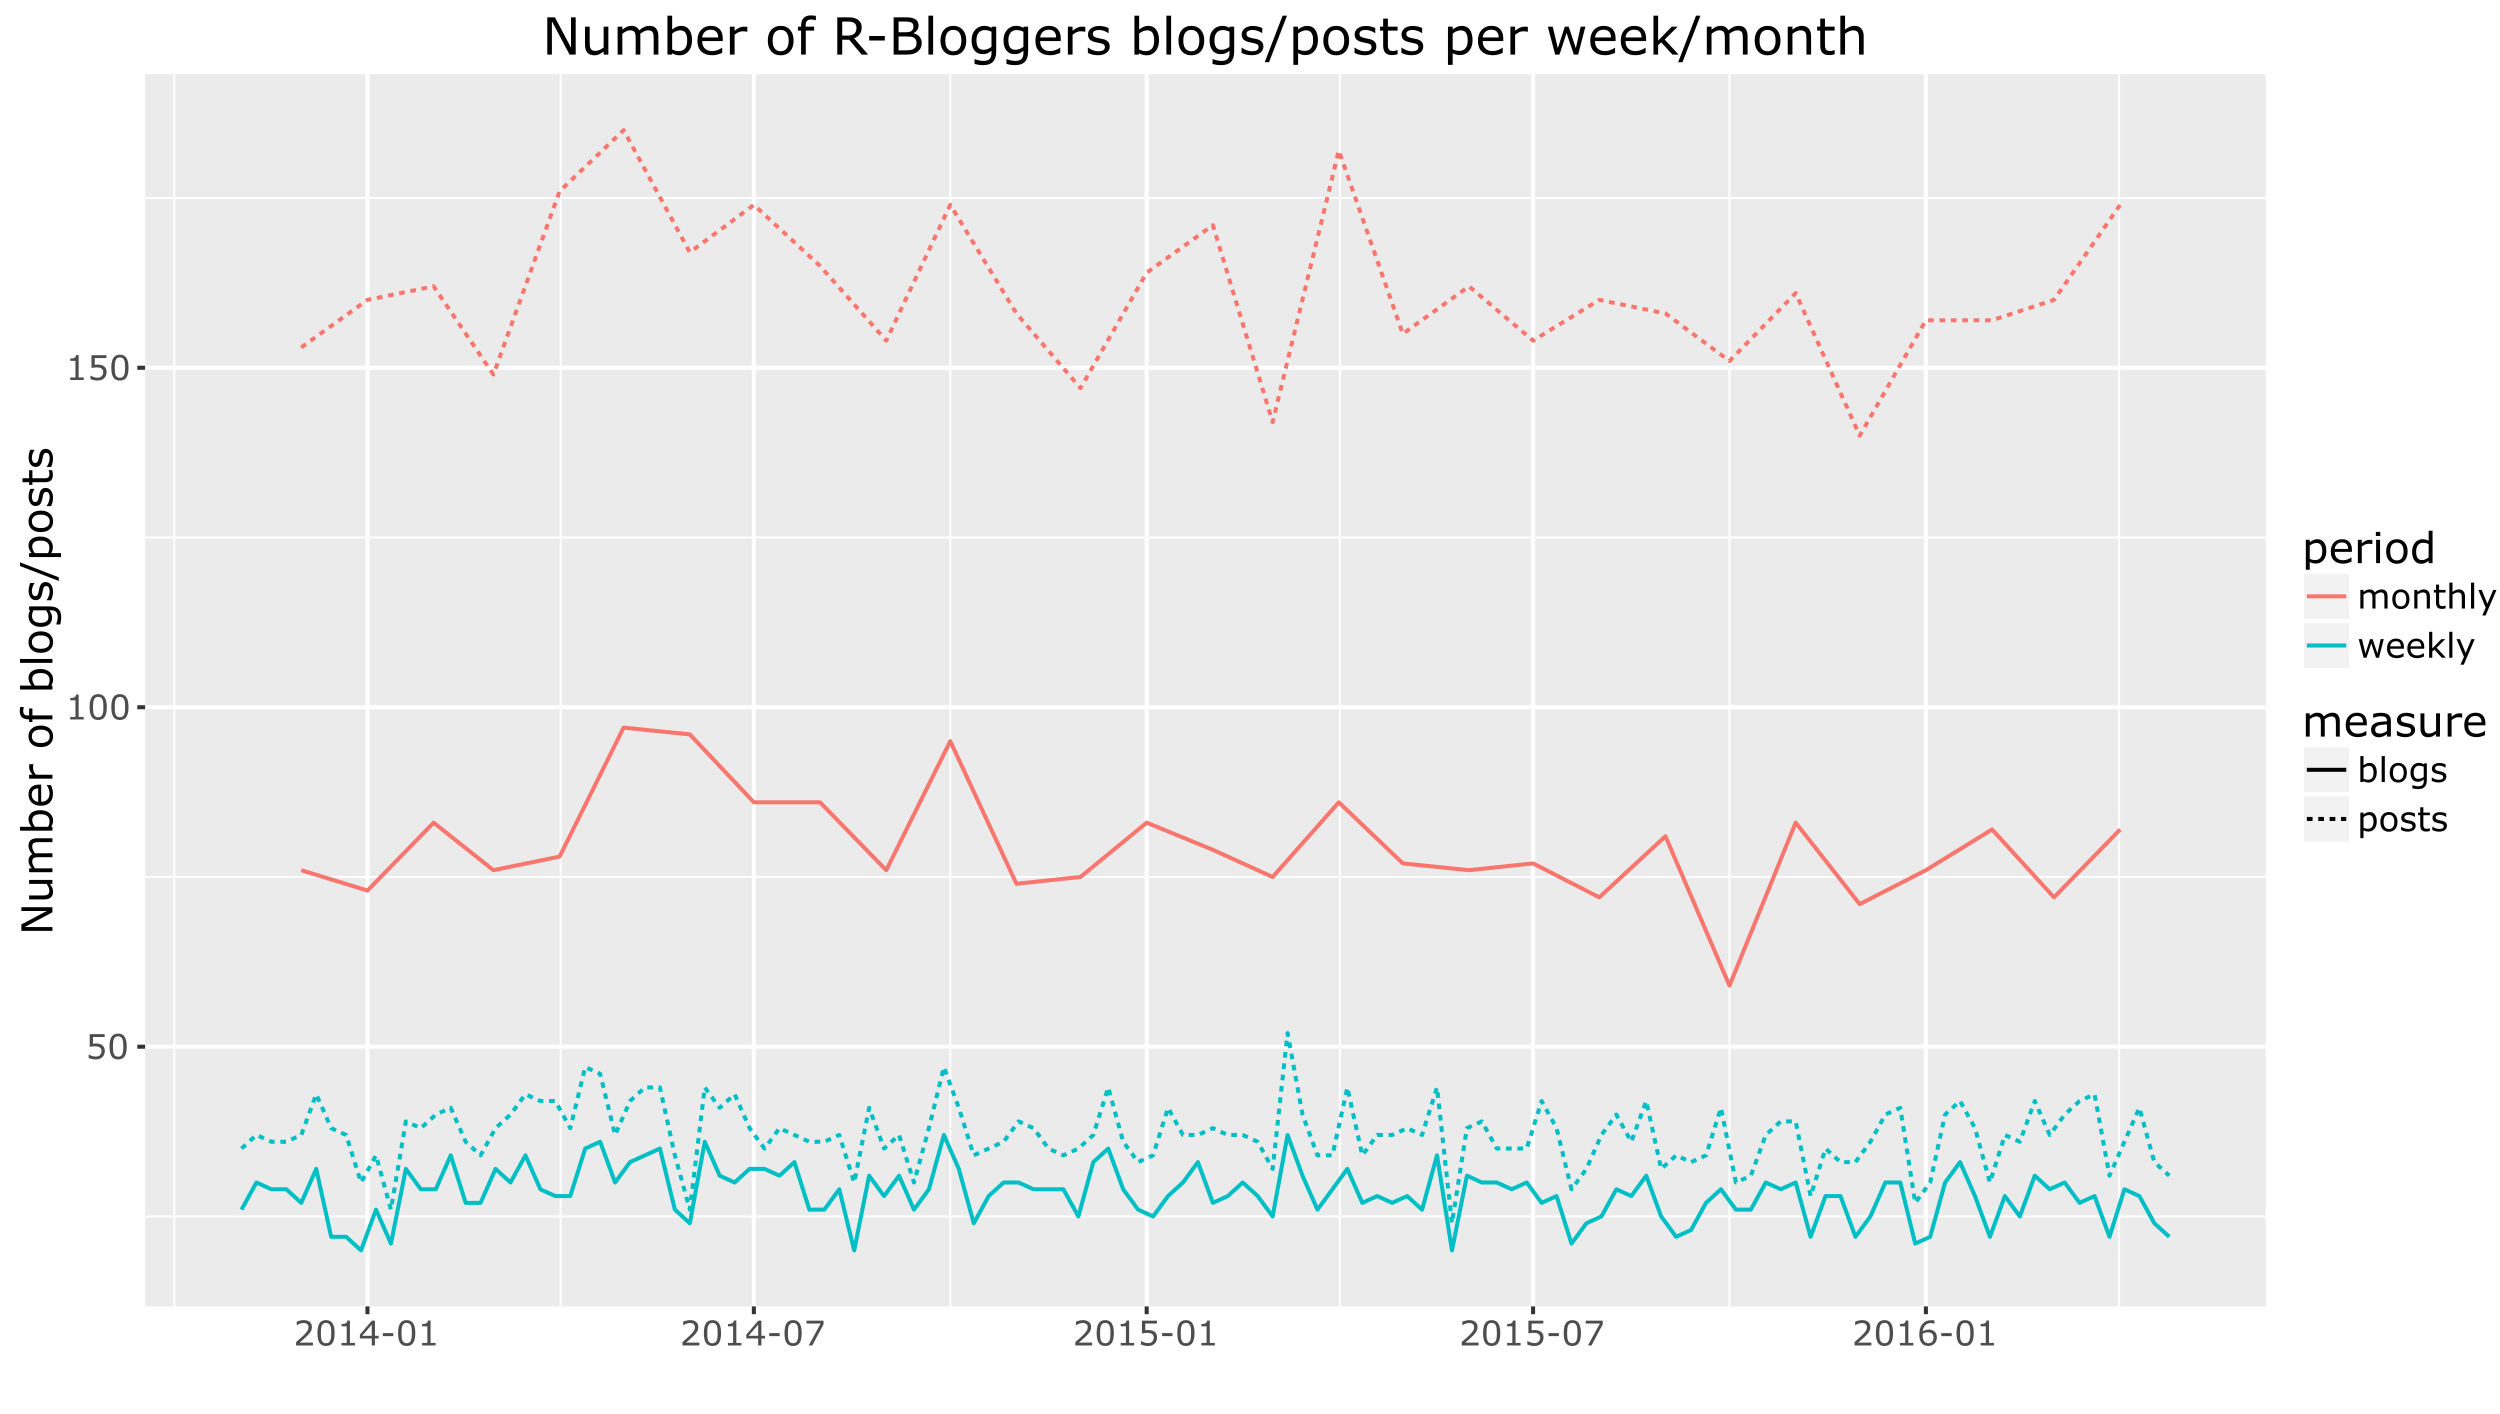 <?xml version="1.0" encoding="UTF-8"?>
<svg xmlns="http://www.w3.org/2000/svg" xmlns:xlink="http://www.w3.org/1999/xlink" width="878.4pt" height="496.8pt" viewBox="0 0 878.4 496.8" version="1.1">
<defs>
<g>
<symbol overflow="visible" id="glyph0-0">
<path style="stroke:none;" d="M 1.5 0 L 1.5 -9 L 10.5 -9 L 10.5 0 Z M 2.25 -0.75 L 9.75 -0.75 L 9.75 -8.25 L 2.25 -8.25 Z M 2.25 -0.75 "/>
</symbol>
<symbol overflow="visible" id="glyph0-1">
<path style="stroke:none;" d="M 6.781 -2.766 C 6.781 -2.359 6.703 -1.969 6.547 -1.594 C 6.398 -1.227 6.203 -0.922 5.953 -0.672 C 5.672 -0.398 5.332 -0.188 4.938 -0.031 C 4.551 0.113 4.102 0.188 3.594 0.188 C 3.113 0.188 2.648 0.133 2.203 0.031 C 1.766 -0.07 1.395 -0.191 1.094 -0.328 L 1.094 -1.562 L 1.172 -1.562 C 1.492 -1.363 1.867 -1.191 2.297 -1.047 C 2.734 -0.898 3.156 -0.828 3.562 -0.828 C 3.844 -0.828 4.113 -0.863 4.375 -0.938 C 4.633 -1.02 4.863 -1.16 5.062 -1.359 C 5.238 -1.523 5.367 -1.723 5.453 -1.953 C 5.547 -2.191 5.594 -2.469 5.594 -2.781 C 5.594 -3.082 5.539 -3.332 5.438 -3.531 C 5.332 -3.738 5.188 -3.906 5 -4.031 C 4.801 -4.188 4.555 -4.289 4.266 -4.344 C 3.973 -4.406 3.645 -4.438 3.281 -4.438 C 2.938 -4.438 2.602 -4.41 2.281 -4.359 C 1.969 -4.316 1.695 -4.273 1.469 -4.234 L 1.469 -8.719 L 6.719 -8.719 L 6.719 -7.703 L 2.609 -7.703 L 2.609 -5.375 C 2.773 -5.395 2.941 -5.406 3.109 -5.406 C 3.285 -5.414 3.441 -5.422 3.578 -5.422 C 4.047 -5.422 4.457 -5.379 4.812 -5.297 C 5.164 -5.223 5.492 -5.082 5.797 -4.875 C 6.109 -4.664 6.348 -4.391 6.516 -4.047 C 6.691 -3.711 6.781 -3.285 6.781 -2.766 Z M 6.781 -2.766 "/>
</symbol>
<symbol overflow="visible" id="glyph0-2">
<path style="stroke:none;" d="M 6.844 -4.359 C 6.844 -2.797 6.598 -1.645 6.109 -0.906 C 5.617 -0.176 4.859 0.188 3.828 0.188 C 2.773 0.188 2.004 -0.18 1.516 -0.922 C 1.035 -1.672 0.797 -2.816 0.797 -4.359 C 0.797 -5.91 1.039 -7.055 1.531 -7.797 C 2.02 -8.535 2.785 -8.906 3.828 -8.906 C 4.867 -8.906 5.629 -8.523 6.109 -7.766 C 6.598 -7.016 6.844 -5.879 6.844 -4.359 Z M 5.297 -1.703 C 5.43 -2.023 5.523 -2.398 5.578 -2.828 C 5.629 -3.254 5.656 -3.766 5.656 -4.359 C 5.656 -4.953 5.629 -5.469 5.578 -5.906 C 5.523 -6.344 5.43 -6.719 5.297 -7.031 C 5.16 -7.332 4.973 -7.555 4.734 -7.703 C 4.492 -7.859 4.191 -7.938 3.828 -7.938 C 3.453 -7.938 3.145 -7.859 2.906 -7.703 C 2.664 -7.555 2.477 -7.328 2.344 -7.016 C 2.207 -6.723 2.113 -6.344 2.062 -5.875 C 2.02 -5.414 2 -4.91 2 -4.359 C 2 -3.742 2.02 -3.227 2.062 -2.812 C 2.102 -2.406 2.191 -2.039 2.328 -1.719 C 2.461 -1.414 2.645 -1.18 2.875 -1.016 C 3.113 -0.859 3.43 -0.781 3.828 -0.781 C 4.191 -0.781 4.492 -0.859 4.734 -1.016 C 4.973 -1.172 5.16 -1.398 5.297 -1.703 Z M 5.297 -1.703 "/>
</symbol>
<symbol overflow="visible" id="glyph0-3">
<path style="stroke:none;" d="M 6.359 0 L 1.625 0 L 1.625 -0.891 L 3.453 -0.891 L 3.453 -6.734 L 1.625 -6.734 L 1.625 -7.531 C 1.875 -7.531 2.141 -7.551 2.422 -7.594 C 2.703 -7.633 2.914 -7.695 3.062 -7.781 C 3.238 -7.875 3.379 -7.992 3.484 -8.141 C 3.586 -8.297 3.645 -8.5 3.656 -8.75 L 4.578 -8.75 L 4.578 -0.891 L 6.359 -0.891 Z M 6.359 0 "/>
</symbol>
<symbol overflow="visible" id="glyph0-4">
<path style="stroke:none;" d="M 6.844 0 L 0.938 0 L 0.938 -1.219 C 1.352 -1.57 1.766 -1.926 2.172 -2.281 C 2.586 -2.633 2.973 -2.984 3.328 -3.328 C 4.078 -4.055 4.586 -4.633 4.859 -5.062 C 5.141 -5.488 5.281 -5.953 5.281 -6.453 C 5.281 -6.898 5.129 -7.25 4.828 -7.5 C 4.535 -7.758 4.125 -7.891 3.594 -7.891 C 3.227 -7.891 2.836 -7.828 2.422 -7.703 C 2.016 -7.578 1.613 -7.383 1.219 -7.125 L 1.156 -7.125 L 1.156 -8.359 C 1.438 -8.492 1.805 -8.617 2.266 -8.734 C 2.734 -8.848 3.18 -8.906 3.609 -8.906 C 4.504 -8.906 5.207 -8.688 5.719 -8.25 C 6.227 -7.82 6.484 -7.238 6.484 -6.5 C 6.484 -6.164 6.441 -5.852 6.359 -5.562 C 6.273 -5.281 6.148 -5.016 5.984 -4.766 C 5.828 -4.516 5.645 -4.27 5.438 -4.031 C 5.238 -3.801 4.992 -3.547 4.703 -3.266 C 4.285 -2.859 3.852 -2.461 3.406 -2.078 C 2.957 -1.691 2.539 -1.332 2.156 -1 L 6.844 -1 Z M 6.844 0 "/>
</symbol>
<symbol overflow="visible" id="glyph0-5">
<path style="stroke:none;" d="M 7.047 -2.453 L 5.75 -2.453 L 5.75 0 L 4.625 0 L 4.625 -2.453 L 0.453 -2.453 L 0.453 -3.797 L 4.672 -8.719 L 5.75 -8.719 L 5.75 -3.391 L 7.047 -3.391 Z M 4.625 -3.391 L 4.625 -7.328 L 1.25 -3.391 Z M 4.625 -3.391 "/>
</symbol>
<symbol overflow="visible" id="glyph0-6">
<path style="stroke:none;" d="M 4.547 -3.281 L 0.891 -3.281 L 0.891 -4.344 L 4.547 -4.344 Z M 4.547 -3.281 "/>
</symbol>
<symbol overflow="visible" id="glyph0-7">
<path style="stroke:none;" d="M 6.875 -7.422 L 2.922 0 L 1.672 0 L 5.875 -7.703 L 0.906 -7.703 L 0.906 -8.719 L 6.875 -8.719 Z M 6.875 -7.422 "/>
</symbol>
<symbol overflow="visible" id="glyph0-8">
<path style="stroke:none;" d="M 6.984 -2.828 C 6.984 -1.941 6.691 -1.219 6.109 -0.656 C 5.523 -0.094 4.805 0.188 3.953 0.188 C 3.523 0.188 3.133 0.117 2.781 -0.016 C 2.426 -0.148 2.117 -0.348 1.859 -0.609 C 1.516 -0.93 1.25 -1.359 1.062 -1.891 C 0.883 -2.43 0.797 -3.078 0.797 -3.828 C 0.797 -4.609 0.879 -5.297 1.047 -5.891 C 1.211 -6.484 1.477 -7.016 1.844 -7.484 C 2.188 -7.922 2.629 -8.266 3.172 -8.516 C 3.711 -8.766 4.348 -8.891 5.078 -8.891 C 5.305 -8.891 5.5 -8.879 5.656 -8.859 C 5.812 -8.836 5.969 -8.801 6.125 -8.75 L 6.125 -7.641 L 6.078 -7.641 C 5.961 -7.691 5.797 -7.742 5.578 -7.797 C 5.359 -7.848 5.133 -7.875 4.906 -7.875 C 4.062 -7.875 3.391 -7.613 2.891 -7.094 C 2.391 -6.57 2.098 -5.863 2.016 -4.969 C 2.348 -5.164 2.672 -5.316 2.984 -5.422 C 3.305 -5.523 3.676 -5.578 4.094 -5.578 C 4.457 -5.578 4.781 -5.539 5.062 -5.469 C 5.352 -5.406 5.645 -5.27 5.938 -5.062 C 6.281 -4.82 6.539 -4.52 6.719 -4.156 C 6.895 -3.789 6.984 -3.348 6.984 -2.828 Z M 5.797 -2.781 C 5.797 -3.145 5.738 -3.445 5.625 -3.688 C 5.52 -3.926 5.344 -4.133 5.094 -4.312 C 4.914 -4.438 4.719 -4.516 4.5 -4.547 C 4.281 -4.586 4.051 -4.609 3.812 -4.609 C 3.477 -4.609 3.172 -4.566 2.891 -4.484 C 2.609 -4.41 2.316 -4.289 2.016 -4.125 C 2.004 -4.039 1.992 -3.957 1.984 -3.875 C 1.984 -3.801 1.984 -3.703 1.984 -3.578 C 1.984 -2.961 2.047 -2.473 2.172 -2.109 C 2.305 -1.754 2.484 -1.473 2.703 -1.266 C 2.879 -1.098 3.07 -0.973 3.281 -0.891 C 3.488 -0.816 3.719 -0.781 3.969 -0.781 C 4.531 -0.781 4.973 -0.953 5.297 -1.297 C 5.629 -1.641 5.797 -2.133 5.797 -2.781 Z M 5.797 -2.781 "/>
</symbol>
<symbol overflow="visible" id="glyph0-9">
<path style="stroke:none;" d="M 10.641 0 L 9.531 0 L 9.531 -3.734 C 9.531 -4.016 9.516 -4.285 9.484 -4.547 C 9.461 -4.805 9.41 -5.016 9.328 -5.172 C 9.242 -5.336 9.117 -5.461 8.953 -5.547 C 8.785 -5.629 8.539 -5.672 8.219 -5.672 C 7.914 -5.672 7.609 -5.594 7.297 -5.438 C 6.984 -5.289 6.676 -5.098 6.375 -4.859 C 6.383 -4.766 6.391 -4.656 6.391 -4.531 C 6.398 -4.414 6.406 -4.301 6.406 -4.188 L 6.406 0 L 5.312 0 L 5.312 -3.734 C 5.312 -4.016 5.297 -4.285 5.266 -4.547 C 5.242 -4.805 5.191 -5.016 5.109 -5.172 C 5.016 -5.336 4.883 -5.461 4.719 -5.547 C 4.551 -5.629 4.312 -5.672 4 -5.672 C 3.695 -5.672 3.395 -5.598 3.094 -5.453 C 2.789 -5.305 2.488 -5.117 2.188 -4.891 L 2.188 0 L 1.078 0 L 1.078 -6.547 L 2.188 -6.547 L 2.188 -5.812 C 2.531 -6.102 2.875 -6.328 3.219 -6.484 C 3.562 -6.648 3.926 -6.734 4.312 -6.734 C 4.75 -6.734 5.125 -6.641 5.438 -6.453 C 5.75 -6.266 5.984 -6.004 6.141 -5.672 C 6.578 -6.047 6.977 -6.316 7.344 -6.484 C 7.719 -6.648 8.113 -6.734 8.531 -6.734 C 9.25 -6.734 9.781 -6.516 10.125 -6.078 C 10.469 -5.641 10.641 -5.031 10.641 -4.25 Z M 10.641 0 "/>
</symbol>
<symbol overflow="visible" id="glyph0-10">
<path style="stroke:none;" d="M 6.656 -3.266 C 6.656 -2.203 6.379 -1.359 5.828 -0.734 C 5.285 -0.117 4.555 0.188 3.641 0.188 C 2.711 0.188 1.977 -0.117 1.438 -0.734 C 0.895 -1.359 0.625 -2.203 0.625 -3.266 C 0.625 -4.336 0.895 -5.18 1.438 -5.797 C 1.977 -6.422 2.711 -6.734 3.641 -6.734 C 4.555 -6.734 5.285 -6.422 5.828 -5.797 C 6.379 -5.18 6.656 -4.336 6.656 -3.266 Z M 5.531 -3.266 C 5.531 -4.117 5.363 -4.75 5.031 -5.156 C 4.695 -5.57 4.234 -5.781 3.641 -5.781 C 3.047 -5.781 2.582 -5.57 2.25 -5.156 C 1.926 -4.75 1.766 -4.117 1.766 -3.266 C 1.766 -2.453 1.926 -1.832 2.25 -1.406 C 2.582 -0.977 3.047 -0.766 3.641 -0.766 C 4.234 -0.766 4.695 -0.973 5.031 -1.391 C 5.363 -1.816 5.531 -2.441 5.531 -3.266 Z M 5.531 -3.266 "/>
</symbol>
<symbol overflow="visible" id="glyph0-11">
<path style="stroke:none;" d="M 6.562 0 L 5.453 0 L 5.453 -3.734 C 5.453 -4.023 5.43 -4.301 5.391 -4.562 C 5.359 -4.832 5.297 -5.039 5.203 -5.188 C 5.109 -5.352 4.969 -5.473 4.781 -5.547 C 4.602 -5.629 4.367 -5.672 4.078 -5.672 C 3.773 -5.672 3.457 -5.598 3.125 -5.453 C 2.801 -5.305 2.488 -5.117 2.188 -4.891 L 2.188 0 L 1.078 0 L 1.078 -6.547 L 2.188 -6.547 L 2.188 -5.812 C 2.531 -6.102 2.883 -6.328 3.25 -6.484 C 3.613 -6.648 3.992 -6.734 4.391 -6.734 C 5.086 -6.734 5.625 -6.52 6 -6.094 C 6.375 -5.664 6.562 -5.051 6.562 -4.25 Z M 6.562 0 "/>
</symbol>
<symbol overflow="visible" id="glyph0-12">
<path style="stroke:none;" d="M 4.484 -0.062 C 4.273 0 4.047 0.047 3.797 0.078 C 3.555 0.109 3.344 0.125 3.156 0.125 C 2.488 0.125 1.977 -0.051 1.625 -0.406 C 1.281 -0.77 1.109 -1.348 1.109 -2.141 L 1.109 -5.625 L 0.359 -5.625 L 0.359 -6.547 L 1.109 -6.547 L 1.109 -8.422 L 2.203 -8.422 L 2.203 -6.547 L 4.484 -6.547 L 4.484 -5.625 L 2.203 -5.625 L 2.203 -2.641 C 2.203 -2.297 2.207 -2.023 2.219 -1.828 C 2.238 -1.641 2.297 -1.461 2.391 -1.297 C 2.484 -1.141 2.602 -1.023 2.75 -0.953 C 2.906 -0.879 3.133 -0.844 3.438 -0.844 C 3.613 -0.844 3.801 -0.867 4 -0.922 C 4.195 -0.973 4.336 -1.016 4.422 -1.047 L 4.484 -1.047 Z M 4.484 -0.062 "/>
</symbol>
<symbol overflow="visible" id="glyph0-13">
<path style="stroke:none;" d="M 6.562 0 L 5.453 0 L 5.453 -3.734 C 5.453 -4.023 5.43 -4.301 5.391 -4.562 C 5.359 -4.832 5.297 -5.039 5.203 -5.188 C 5.109 -5.352 4.969 -5.473 4.781 -5.547 C 4.602 -5.629 4.367 -5.672 4.078 -5.672 C 3.773 -5.672 3.457 -5.598 3.125 -5.453 C 2.801 -5.305 2.488 -5.117 2.188 -4.891 L 2.188 0 L 1.078 0 L 1.078 -9.125 L 2.188 -9.125 L 2.188 -5.812 C 2.531 -6.102 2.883 -6.328 3.25 -6.484 C 3.613 -6.648 3.992 -6.734 4.391 -6.734 C 5.086 -6.734 5.625 -6.52 6 -6.094 C 6.375 -5.664 6.562 -5.051 6.562 -4.25 Z M 6.562 0 "/>
</symbol>
<symbol overflow="visible" id="glyph0-14">
<path style="stroke:none;" d="M 2.203 0 L 1.094 0 L 1.094 -9.125 L 2.203 -9.125 Z M 2.203 0 "/>
</symbol>
<symbol overflow="visible" id="glyph0-15">
<path style="stroke:none;" d="M 6.75 -6.547 L 2.922 2.422 L 1.75 2.422 L 2.969 -0.312 L 0.359 -6.547 L 1.547 -6.547 L 3.562 -1.688 L 5.594 -6.547 Z M 6.75 -6.547 "/>
</symbol>
<symbol overflow="visible" id="glyph0-16">
<path style="stroke:none;" d="M 9.312 -6.547 L 7.609 0 L 6.594 0 L 4.906 -5.047 L 3.234 0 L 2.234 0 L 0.5 -6.547 L 1.656 -6.547 L 2.859 -1.484 L 4.484 -6.547 L 5.391 -6.547 L 7.078 -1.484 L 8.203 -6.547 Z M 9.312 -6.547 "/>
</symbol>
<symbol overflow="visible" id="glyph0-17">
<path style="stroke:none;" d="M 6.562 -3.156 L 1.734 -3.156 C 1.734 -2.758 1.797 -2.41 1.922 -2.109 C 2.047 -1.805 2.211 -1.562 2.422 -1.375 C 2.617 -1.188 2.859 -1.047 3.141 -0.953 C 3.422 -0.859 3.727 -0.812 4.062 -0.812 C 4.508 -0.812 4.957 -0.898 5.406 -1.078 C 5.863 -1.254 6.188 -1.426 6.375 -1.594 L 6.438 -1.594 L 6.438 -0.406 C 6.062 -0.25 5.68 -0.113 5.297 0 C 4.91 0.102 4.504 0.156 4.078 0.156 C 2.992 0.156 2.145 -0.133 1.531 -0.719 C 0.926 -1.312 0.625 -2.148 0.625 -3.234 C 0.625 -4.305 0.914 -5.156 1.5 -5.781 C 2.082 -6.414 2.848 -6.734 3.797 -6.734 C 4.68 -6.734 5.363 -6.473 5.844 -5.953 C 6.32 -5.441 6.562 -4.707 6.562 -3.75 Z M 5.484 -4 C 5.484 -4.582 5.336 -5.031 5.047 -5.344 C 4.766 -5.656 4.332 -5.812 3.75 -5.812 C 3.156 -5.812 2.68 -5.641 2.328 -5.297 C 1.984 -4.953 1.785 -4.52 1.734 -4 Z M 5.484 -4 "/>
</symbol>
<symbol overflow="visible" id="glyph0-18">
<path style="stroke:none;" d="M 7.031 0 L 5.578 0 L 2.953 -2.859 L 2.234 -2.188 L 2.234 0 L 1.125 0 L 1.125 -9.125 L 2.234 -9.125 L 2.234 -3.266 L 5.422 -6.547 L 6.797 -6.547 L 3.766 -3.516 Z M 7.031 0 "/>
</symbol>
<symbol overflow="visible" id="glyph0-19">
<path style="stroke:none;" d="M 6.844 -3.328 C 6.844 -2.773 6.766 -2.281 6.609 -1.844 C 6.453 -1.406 6.242 -1.039 5.984 -0.75 C 5.711 -0.438 5.41 -0.203 5.078 -0.047 C 4.742 0.109 4.379 0.188 3.984 0.188 C 3.609 0.188 3.281 0.141 3 0.047 C 2.727 -0.035 2.457 -0.156 2.188 -0.312 L 2.109 0 L 1.078 0 L 1.078 -9.125 L 2.188 -9.125 L 2.188 -5.859 C 2.5 -6.109 2.828 -6.316 3.172 -6.484 C 3.516 -6.648 3.906 -6.734 4.344 -6.734 C 5.113 -6.734 5.723 -6.438 6.172 -5.844 C 6.617 -5.25 6.844 -4.41 6.844 -3.328 Z M 5.703 -3.297 C 5.703 -4.078 5.57 -4.664 5.312 -5.062 C 5.062 -5.469 4.648 -5.672 4.078 -5.672 C 3.754 -5.672 3.426 -5.602 3.094 -5.469 C 2.77 -5.332 2.469 -5.156 2.188 -4.938 L 2.188 -1.188 C 2.5 -1.039 2.766 -0.941 2.984 -0.891 C 3.211 -0.836 3.469 -0.812 3.75 -0.812 C 4.363 -0.812 4.844 -1.008 5.188 -1.406 C 5.531 -1.812 5.703 -2.441 5.703 -3.297 Z M 5.703 -3.297 "/>
</symbol>
<symbol overflow="visible" id="glyph0-20">
<path style="stroke:none;" d="M 6.391 -0.75 C 6.391 0.363 6.133 1.18 5.625 1.703 C 5.125 2.223 4.352 2.484 3.312 2.484 C 2.969 2.484 2.629 2.457 2.297 2.406 C 1.961 2.352 1.633 2.285 1.312 2.203 L 1.312 1.078 L 1.375 1.078 C 1.551 1.141 1.832 1.223 2.219 1.328 C 2.613 1.43 3.008 1.484 3.406 1.484 C 3.781 1.484 4.086 1.438 4.328 1.344 C 4.578 1.258 4.77 1.141 4.906 0.984 C 5.039 0.828 5.141 0.641 5.203 0.422 C 5.266 0.211 5.297 -0.023 5.297 -0.297 L 5.297 -0.891 C 4.961 -0.629 4.645 -0.43 4.344 -0.297 C 4.039 -0.16 3.656 -0.094 3.188 -0.094 C 2.406 -0.094 1.785 -0.375 1.328 -0.938 C 0.867 -1.508 0.641 -2.305 0.641 -3.328 C 0.641 -3.891 0.719 -4.375 0.875 -4.781 C 1.031 -5.195 1.242 -5.551 1.516 -5.844 C 1.773 -6.125 2.082 -6.344 2.438 -6.5 C 2.801 -6.656 3.164 -6.734 3.531 -6.734 C 3.906 -6.734 4.219 -6.691 4.469 -6.609 C 4.727 -6.535 5.004 -6.422 5.297 -6.266 L 5.359 -6.547 L 6.391 -6.547 Z M 5.297 -1.797 L 5.297 -5.375 C 5.004 -5.5 4.727 -5.586 4.469 -5.641 C 4.219 -5.703 3.969 -5.734 3.719 -5.734 C 3.113 -5.734 2.633 -5.531 2.281 -5.125 C 1.938 -4.719 1.766 -4.129 1.766 -3.359 C 1.766 -2.617 1.895 -2.062 2.156 -1.688 C 2.414 -1.312 2.844 -1.125 3.438 -1.125 C 3.758 -1.125 4.082 -1.18 4.406 -1.297 C 4.727 -1.422 5.023 -1.586 5.297 -1.797 Z M 5.297 -1.797 "/>
</symbol>
<symbol overflow="visible" id="glyph0-21">
<path style="stroke:none;" d="M 5.766 -1.891 C 5.766 -1.285 5.516 -0.789 5.016 -0.406 C 4.523 -0.031 3.852 0.156 3 0.156 C 2.508 0.156 2.062 0.098 1.656 -0.016 C 1.258 -0.129 0.922 -0.254 0.641 -0.391 L 0.641 -1.625 L 0.703 -1.625 C 1.047 -1.363 1.43 -1.156 1.859 -1 C 2.285 -0.852 2.695 -0.781 3.094 -0.781 C 3.57 -0.781 3.945 -0.859 4.219 -1.016 C 4.5 -1.172 4.641 -1.414 4.641 -1.75 C 4.641 -2.008 4.562 -2.203 4.406 -2.328 C 4.258 -2.461 3.977 -2.578 3.562 -2.672 C 3.406 -2.703 3.195 -2.738 2.938 -2.781 C 2.688 -2.832 2.457 -2.891 2.25 -2.953 C 1.676 -3.098 1.27 -3.316 1.031 -3.609 C 0.789 -3.91 0.672 -4.273 0.672 -4.703 C 0.672 -4.973 0.727 -5.227 0.844 -5.469 C 0.957 -5.707 1.125 -5.922 1.344 -6.109 C 1.562 -6.285 1.836 -6.426 2.172 -6.531 C 2.516 -6.645 2.895 -6.703 3.312 -6.703 C 3.707 -6.703 4.102 -6.656 4.5 -6.562 C 4.906 -6.469 5.238 -6.352 5.5 -6.219 L 5.5 -5.031 L 5.438 -5.031 C 5.156 -5.238 4.812 -5.41 4.406 -5.547 C 4.008 -5.691 3.617 -5.766 3.234 -5.766 C 2.828 -5.766 2.484 -5.688 2.203 -5.531 C 1.93 -5.383 1.797 -5.16 1.797 -4.859 C 1.797 -4.586 1.879 -4.383 2.047 -4.25 C 2.211 -4.102 2.477 -3.988 2.844 -3.906 C 3.051 -3.863 3.281 -3.816 3.531 -3.766 C 3.781 -3.723 3.988 -3.68 4.156 -3.641 C 4.664 -3.523 5.062 -3.32 5.344 -3.031 C 5.625 -2.75 5.766 -2.367 5.766 -1.891 Z M 5.766 -1.891 "/>
</symbol>
<symbol overflow="visible" id="glyph0-22">
<path style="stroke:none;" d="M 6.844 -3.359 C 6.844 -2.828 6.766 -2.336 6.609 -1.891 C 6.461 -1.453 6.25 -1.082 5.969 -0.781 C 5.707 -0.488 5.398 -0.266 5.047 -0.109 C 4.703 0.047 4.336 0.125 3.953 0.125 C 3.609 0.125 3.297 0.086 3.016 0.016 C 2.742 -0.055 2.469 -0.172 2.188 -0.328 L 2.188 2.422 L 1.078 2.422 L 1.078 -6.547 L 2.188 -6.547 L 2.188 -5.859 C 2.477 -6.109 2.805 -6.316 3.172 -6.484 C 3.535 -6.648 3.926 -6.734 4.344 -6.734 C 5.133 -6.734 5.75 -6.43 6.188 -5.828 C 6.625 -5.234 6.844 -4.41 6.844 -3.359 Z M 5.703 -3.328 C 5.703 -4.109 5.566 -4.691 5.297 -5.078 C 5.035 -5.473 4.625 -5.672 4.062 -5.672 C 3.75 -5.672 3.43 -5.602 3.109 -5.469 C 2.785 -5.332 2.477 -5.156 2.188 -4.938 L 2.188 -1.219 C 2.5 -1.082 2.766 -0.988 2.984 -0.938 C 3.211 -0.883 3.469 -0.859 3.75 -0.859 C 4.363 -0.859 4.844 -1.066 5.188 -1.484 C 5.531 -1.898 5.703 -2.516 5.703 -3.328 Z M 5.703 -3.328 "/>
</symbol>
<symbol overflow="visible" id="glyph1-0">
<path style="stroke:none;" d="M 0 -1.875 L -11.25 -1.875 L -11.25 -13.125 L 0 -13.125 Z M -0.938 -2.812 L -0.938 -12.188 L -10.312 -12.188 L -10.312 -2.812 Z M -0.938 -2.812 "/>
</symbol>
<symbol overflow="visible" id="glyph1-1">
<path style="stroke:none;" d="M 0 -9.781 L 0 -7.984 L -9.75 -2.812 L 0 -2.812 L 0 -1.469 L -10.906 -1.469 L -10.906 -3.719 L -2 -8.438 L -10.906 -8.438 L -10.906 -9.781 Z M 0 -9.781 "/>
</symbol>
<symbol overflow="visible" id="glyph1-2">
<path style="stroke:none;" d="M 0 -8.141 L 0 -6.766 L -0.906 -6.766 C -0.539 -6.297 -0.258 -5.848 -0.062 -5.422 C 0.133 -5.004 0.234 -4.535 0.234 -4.016 C 0.234 -3.16 -0.023 -2.492 -0.547 -2.016 C -1.078 -1.535 -1.852 -1.297 -2.875 -1.297 L -8.188 -1.297 L -8.188 -2.672 L -3.516 -2.672 C -3.109 -2.672 -2.754 -2.691 -2.453 -2.734 C -2.16 -2.773 -1.91 -2.859 -1.703 -2.984 C -1.484 -3.109 -1.32 -3.273 -1.219 -3.484 C -1.125 -3.703 -1.078 -4.008 -1.078 -4.406 C -1.078 -4.758 -1.172 -5.148 -1.359 -5.578 C -1.547 -6.004 -1.785 -6.398 -2.078 -6.766 L -8.188 -6.766 L -8.188 -8.141 Z M 0 -8.141 "/>
</symbol>
<symbol overflow="visible" id="glyph1-3">
<path style="stroke:none;" d="M 0 -13.297 L 0 -11.922 L -4.656 -11.922 C -5.008 -11.922 -5.348 -11.906 -5.672 -11.875 C -6.004 -11.844 -6.266 -11.773 -6.453 -11.672 C -6.672 -11.555 -6.832 -11.395 -6.938 -11.188 C -7.039 -10.977 -7.094 -10.676 -7.094 -10.281 C -7.094 -9.895 -6.992 -9.508 -6.797 -9.125 C -6.609 -8.738 -6.367 -8.352 -6.078 -7.969 C -5.961 -7.977 -5.828 -7.988 -5.672 -8 C -5.523 -8.008 -5.379 -8.016 -5.234 -8.016 L 0 -8.016 L 0 -6.641 L -4.656 -6.641 C -5.02 -6.641 -5.363 -6.625 -5.688 -6.594 C -6.008 -6.562 -6.27 -6.492 -6.469 -6.391 C -6.676 -6.273 -6.832 -6.113 -6.938 -5.906 C -7.039 -5.695 -7.094 -5.395 -7.094 -5 C -7.094 -4.625 -7 -4.242 -6.812 -3.859 C -6.633 -3.484 -6.398 -3.109 -6.109 -2.734 L 0 -2.734 L 0 -1.359 L -8.188 -1.359 L -8.188 -2.734 L -7.266 -2.734 C -7.629 -3.16 -7.91 -3.586 -8.109 -4.016 C -8.305 -4.441 -8.406 -4.898 -8.406 -5.391 C -8.406 -5.941 -8.285 -6.41 -8.047 -6.797 C -7.816 -7.191 -7.492 -7.484 -7.078 -7.672 C -7.547 -8.223 -7.883 -8.727 -8.094 -9.188 C -8.301 -9.645 -8.406 -10.141 -8.406 -10.672 C -8.406 -11.566 -8.133 -12.227 -7.594 -12.656 C -7.051 -13.082 -6.289 -13.297 -5.312 -13.297 Z M 0 -13.297 "/>
</symbol>
<symbol overflow="visible" id="glyph1-4">
<path style="stroke:none;" d="M -4.156 -8.562 C -3.469 -8.562 -2.848 -8.461 -2.297 -8.266 C -1.754 -8.066 -1.301 -7.805 -0.938 -7.484 C -0.551 -7.141 -0.258 -6.758 -0.062 -6.344 C 0.133 -5.926 0.234 -5.469 0.234 -4.969 C 0.234 -4.508 0.176 -4.102 0.062 -3.75 C -0.051 -3.406 -0.195 -3.066 -0.375 -2.734 L 0 -2.641 L 0 -1.359 L -11.391 -1.359 L -11.391 -2.734 L -7.328 -2.734 C -7.641 -3.117 -7.895 -3.523 -8.094 -3.953 C -8.301 -4.391 -8.406 -4.879 -8.406 -5.422 C -8.406 -6.391 -8.035 -7.156 -7.297 -7.719 C -6.555 -8.281 -5.508 -8.562 -4.156 -8.562 Z M -4.109 -7.141 C -5.086 -7.141 -5.828 -6.977 -6.328 -6.656 C -6.836 -6.332 -7.094 -5.812 -7.094 -5.094 C -7.094 -4.688 -7.004 -4.281 -6.828 -3.875 C -6.66 -3.469 -6.441 -3.086 -6.172 -2.734 L -1.484 -2.734 C -1.305 -3.117 -1.18 -3.453 -1.109 -3.734 C -1.047 -4.016 -1.016 -4.332 -1.016 -4.688 C -1.016 -5.457 -1.266 -6.055 -1.766 -6.484 C -2.266 -6.922 -3.047 -7.141 -4.109 -7.141 Z M -4.109 -7.141 "/>
</symbol>
<symbol overflow="visible" id="glyph1-5">
<path style="stroke:none;" d="M -3.953 -8.203 L -3.953 -2.172 C -3.441 -2.172 -3 -2.242 -2.625 -2.391 C -2.258 -2.547 -1.957 -2.758 -1.719 -3.031 C -1.477 -3.281 -1.301 -3.578 -1.188 -3.922 C -1.07 -4.273 -1.016 -4.66 -1.016 -5.078 C -1.016 -5.641 -1.125 -6.203 -1.344 -6.766 C -1.562 -7.328 -1.781 -7.727 -2 -7.969 L -2 -8.047 L -0.5 -8.047 C -0.301 -7.578 -0.133 -7.098 0 -6.609 C 0.125 -6.129 0.188 -5.625 0.188 -5.094 C 0.188 -3.738 -0.176 -2.68 -0.906 -1.922 C -1.645 -1.16 -2.691 -0.781 -4.047 -0.781 C -5.379 -0.781 -6.438 -1.145 -7.219 -1.875 C -8.008 -2.602 -8.406 -3.562 -8.406 -4.75 C -8.406 -5.852 -8.082 -6.703 -7.438 -7.297 C -6.789 -7.898 -5.875 -8.203 -4.688 -8.203 Z M -5 -6.859 C -5.727 -6.859 -6.285 -6.676 -6.672 -6.312 C -7.066 -5.957 -7.266 -5.414 -7.266 -4.688 C -7.266 -3.945 -7.047 -3.359 -6.609 -2.922 C -6.18 -2.484 -5.645 -2.234 -5 -2.172 Z M -5 -6.859 "/>
</symbol>
<symbol overflow="visible" id="glyph1-6">
<path style="stroke:none;" d="M -6.688 -6.453 L -6.688 -6.391 C -6.727 -6.18 -6.758 -5.977 -6.781 -5.781 C -6.801 -5.594 -6.812 -5.367 -6.812 -5.109 C -6.812 -4.68 -6.719 -4.27 -6.531 -3.875 C -6.344 -3.477 -6.102 -3.098 -5.812 -2.734 L 0 -2.734 L 0 -1.359 L -8.188 -1.359 L -8.188 -2.734 L -6.969 -2.734 C -7.406 -3.273 -7.719 -3.754 -7.906 -4.172 C -8.094 -4.598 -8.188 -5.023 -8.188 -5.453 C -8.188 -5.691 -8.176 -5.863 -8.156 -5.969 C -8.145 -6.082 -8.125 -6.242 -8.094 -6.453 Z M -6.688 -6.453 "/>
</symbol>
<symbol overflow="visible" id="glyph1-7">
<path style="stroke:none;" d=""/>
</symbol>
<symbol overflow="visible" id="glyph1-8">
<path style="stroke:none;" d="M -4.094 -8.328 C -2.758 -8.328 -1.703 -7.984 -0.922 -7.297 C -0.148 -6.617 0.234 -5.707 0.234 -4.562 C 0.234 -3.395 -0.148 -2.473 -0.922 -1.797 C -1.703 -1.117 -2.758 -0.781 -4.094 -0.781 C -5.426 -0.781 -6.477 -1.117 -7.25 -1.797 C -8.02 -2.473 -8.406 -3.395 -8.406 -4.562 C -8.406 -5.707 -8.02 -6.617 -7.25 -7.297 C -6.477 -7.984 -5.426 -8.328 -4.094 -8.328 Z M -4.094 -6.906 C -5.145 -6.906 -5.926 -6.695 -6.438 -6.281 C -6.957 -5.863 -7.219 -5.289 -7.219 -4.562 C -7.219 -3.812 -6.957 -3.227 -6.438 -2.812 C -5.926 -2.406 -5.145 -2.203 -4.094 -2.203 C -3.062 -2.203 -2.281 -2.406 -1.75 -2.812 C -1.219 -3.227 -0.953 -3.812 -0.953 -4.562 C -0.953 -5.289 -1.211 -5.863 -1.734 -6.281 C -2.266 -6.695 -3.051 -6.906 -4.094 -6.906 Z M -4.094 -6.906 "/>
</symbol>
<symbol overflow="visible" id="glyph1-9">
<path style="stroke:none;" d="M -10.062 -5.75 L -10.062 -5.688 C -10.102 -5.531 -10.145 -5.328 -10.188 -5.078 C -10.238 -4.836 -10.266 -4.629 -10.266 -4.453 C -10.266 -3.859 -10.133 -3.426 -9.875 -3.156 C -9.613 -2.895 -9.141 -2.766 -8.453 -2.766 L -8.188 -2.766 L -8.188 -5.25 L -7.031 -5.25 L -7.031 -2.812 L 0 -2.812 L 0 -1.422 L -7.031 -1.422 L -7.031 -0.5 L -8.188 -0.5 L -8.188 -1.422 L -8.453 -1.422 C -9.422 -1.422 -10.164 -1.66 -10.688 -2.141 C -11.207 -2.629 -11.469 -3.332 -11.469 -4.25 C -11.469 -4.551 -11.453 -4.828 -11.422 -5.078 C -11.391 -5.328 -11.359 -5.551 -11.328 -5.75 Z M -10.062 -5.75 "/>
</symbol>
<symbol overflow="visible" id="glyph1-10">
<path style="stroke:none;" d="M 0 -2.75 L 0 -1.375 L -11.391 -1.375 L -11.391 -2.75 Z M 0 -2.75 "/>
</symbol>
<symbol overflow="visible" id="glyph1-11">
<path style="stroke:none;" d="M -0.938 -7.984 C 0.457 -7.984 1.477 -7.664 2.125 -7.031 C 2.77 -6.406 3.094 -5.441 3.094 -4.141 C 3.094 -3.703 3.062 -3.273 3 -2.859 C 2.945 -2.453 2.863 -2.047 2.75 -1.641 L 1.344 -1.641 L 1.344 -1.719 C 1.426 -1.945 1.531 -2.301 1.656 -2.781 C 1.789 -3.27 1.859 -3.758 1.859 -4.25 C 1.859 -4.719 1.801 -5.102 1.688 -5.406 C 1.582 -5.719 1.426 -5.961 1.219 -6.141 C 1.031 -6.305 0.801 -6.426 0.531 -6.5 C 0.258 -6.57 -0.035 -6.609 -0.359 -6.609 L -1.109 -6.609 C -0.773 -6.191 -0.523 -5.797 -0.359 -5.422 C -0.203 -5.047 -0.125 -4.566 -0.125 -3.984 C -0.125 -3.004 -0.473 -2.227 -1.172 -1.656 C -1.879 -1.082 -2.879 -0.797 -4.172 -0.797 C -4.867 -0.797 -5.473 -0.895 -5.984 -1.094 C -6.492 -1.289 -6.938 -1.555 -7.312 -1.891 C -7.656 -2.211 -7.922 -2.598 -8.109 -3.047 C -8.305 -3.504 -8.406 -3.957 -8.406 -4.406 C -8.406 -4.883 -8.359 -5.281 -8.266 -5.594 C -8.172 -5.914 -8.023 -6.254 -7.828 -6.609 L -8.188 -6.703 L -8.188 -7.984 Z M -2.25 -6.609 L -6.703 -6.609 C -6.867 -6.242 -6.988 -5.906 -7.062 -5.594 C -7.133 -5.281 -7.172 -4.969 -7.172 -4.656 C -7.172 -3.895 -6.914 -3.297 -6.406 -2.859 C -5.895 -2.43 -5.16 -2.219 -4.203 -2.219 C -3.273 -2.219 -2.578 -2.375 -2.109 -2.688 C -1.641 -3.008 -1.406 -3.547 -1.406 -4.297 C -1.406 -4.703 -1.477 -5.102 -1.625 -5.5 C -1.781 -5.906 -1.988 -6.273 -2.25 -6.609 Z M -2.25 -6.609 "/>
</symbol>
<symbol overflow="visible" id="glyph1-12">
<path style="stroke:none;" d="M -2.359 -7.203 C -1.609 -7.203 -0.992 -6.891 -0.516 -6.266 C -0.035 -5.648 0.203 -4.812 0.203 -3.75 C 0.203 -3.133 0.129 -2.57 -0.016 -2.062 C -0.16 -1.562 -0.316 -1.145 -0.484 -0.812 L -2.031 -0.812 L -2.031 -0.875 C -1.707 -1.312 -1.445 -1.797 -1.25 -2.328 C -1.062 -2.859 -0.969 -3.367 -0.969 -3.859 C -0.969 -4.461 -1.062 -4.938 -1.25 -5.281 C -1.445 -5.625 -1.758 -5.797 -2.188 -5.797 C -2.508 -5.797 -2.754 -5.703 -2.922 -5.516 C -3.086 -5.328 -3.227 -4.973 -3.344 -4.453 C -3.383 -4.254 -3.43 -3.992 -3.484 -3.672 C -3.547 -3.359 -3.613 -3.07 -3.688 -2.812 C -3.875 -2.102 -4.148 -1.598 -4.516 -1.297 C -4.891 -0.992 -5.344 -0.844 -5.875 -0.844 C -6.219 -0.844 -6.535 -0.91 -6.828 -1.047 C -7.129 -1.191 -7.395 -1.406 -7.625 -1.688 C -7.852 -1.957 -8.035 -2.301 -8.172 -2.719 C -8.305 -3.145 -8.375 -3.617 -8.375 -4.141 C -8.375 -4.629 -8.312 -5.125 -8.188 -5.625 C -8.07 -6.125 -7.93 -6.539 -7.766 -6.875 L -6.297 -6.875 L -6.297 -6.797 C -6.555 -6.453 -6.773 -6.023 -6.953 -5.516 C -7.129 -5.016 -7.219 -4.523 -7.219 -4.047 C -7.219 -3.535 -7.117 -3.109 -6.922 -2.766 C -6.734 -2.422 -6.445 -2.25 -6.062 -2.25 C -5.727 -2.25 -5.473 -2.352 -5.297 -2.562 C -5.129 -2.77 -4.992 -3.102 -4.891 -3.562 C -4.828 -3.812 -4.766 -4.094 -4.703 -4.406 C -4.648 -4.727 -4.598 -4.992 -4.547 -5.203 C -4.398 -5.836 -4.148 -6.332 -3.797 -6.688 C -3.43 -7.031 -2.953 -7.203 -2.359 -7.203 Z M -2.359 -7.203 "/>
</symbol>
<symbol overflow="visible" id="glyph1-13">
<path style="stroke:none;" d="M -11.391 -6.297 L 2.234 -1.047 L 2.234 0.219 L -11.391 -5.016 Z M -11.391 -6.297 "/>
</symbol>
<symbol overflow="visible" id="glyph1-14">
<path style="stroke:none;" d="M -4.188 -8.562 C -3.52 -8.562 -2.91 -8.461 -2.359 -8.266 C -1.816 -8.078 -1.352 -7.812 -0.969 -7.469 C -0.613 -7.145 -0.336 -6.766 -0.141 -6.328 C 0.055 -5.891 0.156 -5.426 0.156 -4.938 C 0.156 -4.508 0.109 -4.125 0.016 -3.781 C -0.078 -3.438 -0.219 -3.086 -0.406 -2.734 L 3.016 -2.734 L 3.016 -1.359 L -8.188 -1.359 L -8.188 -2.734 L -7.328 -2.734 C -7.629 -3.098 -7.883 -3.508 -8.094 -3.969 C -8.301 -4.426 -8.406 -4.91 -8.406 -5.422 C -8.406 -6.41 -8.031 -7.18 -7.281 -7.734 C -6.539 -8.285 -5.508 -8.562 -4.188 -8.562 Z M -4.156 -7.141 C -5.133 -7.141 -5.867 -6.969 -6.359 -6.625 C -6.848 -6.289 -7.094 -5.773 -7.094 -5.078 C -7.094 -4.68 -7.004 -4.281 -6.828 -3.875 C -6.66 -3.477 -6.441 -3.098 -6.172 -2.734 L -1.531 -2.734 C -1.352 -3.117 -1.234 -3.453 -1.172 -3.734 C -1.109 -4.016 -1.078 -4.332 -1.078 -4.688 C -1.078 -5.457 -1.332 -6.055 -1.844 -6.484 C -2.363 -6.922 -3.133 -7.141 -4.156 -7.141 Z M -4.156 -7.141 "/>
</symbol>
<symbol overflow="visible" id="glyph1-15">
<path style="stroke:none;" d="M -0.078 -5.609 C -0.004 -5.348 0.051 -5.062 0.094 -4.75 C 0.133 -4.445 0.156 -4.176 0.156 -3.938 C 0.156 -3.102 -0.066 -2.469 -0.516 -2.031 C -0.961 -1.602 -1.68 -1.391 -2.672 -1.391 L -7.031 -1.391 L -7.031 -0.453 L -8.188 -0.453 L -8.188 -1.391 L -10.531 -1.391 L -10.531 -2.766 L -8.188 -2.766 L -8.188 -5.609 L -7.031 -5.609 L -7.031 -2.766 L -3.297 -2.766 C -2.867 -2.766 -2.531 -2.77 -2.281 -2.781 C -2.039 -2.801 -1.816 -2.875 -1.609 -3 C -1.41 -3.102 -1.266 -3.25 -1.172 -3.438 C -1.086 -3.625 -1.047 -3.91 -1.047 -4.297 C -1.047 -4.523 -1.078 -4.758 -1.141 -5 C -1.211 -5.25 -1.27 -5.426 -1.312 -5.531 L -1.312 -5.609 Z M -0.078 -5.609 "/>
</symbol>
<symbol overflow="visible" id="glyph2-0">
<path style="stroke:none;" d="M 1.875 0 L 1.875 -11.25 L 13.125 -11.25 L 13.125 0 Z M 2.812 -0.938 L 12.188 -0.938 L 12.188 -10.312 L 2.812 -10.312 Z M 2.812 -0.938 "/>
</symbol>
<symbol overflow="visible" id="glyph2-1">
<path style="stroke:none;" d="M 8.562 -4.188 C 8.562 -3.52 8.461 -2.91 8.266 -2.359 C 8.078 -1.816 7.812 -1.352 7.469 -0.969 C 7.145 -0.613 6.766 -0.336 6.328 -0.141 C 5.891 0.055 5.426 0.156 4.938 0.156 C 4.508 0.156 4.125 0.109 3.781 0.016 C 3.438 -0.078 3.086 -0.219 2.734 -0.406 L 2.734 3.016 L 1.359 3.016 L 1.359 -8.188 L 2.734 -8.188 L 2.734 -7.328 C 3.098 -7.629 3.508 -7.883 3.969 -8.094 C 4.426 -8.301 4.91 -8.406 5.422 -8.406 C 6.41 -8.406 7.18 -8.031 7.734 -7.281 C 8.285 -6.539 8.562 -5.508 8.562 -4.188 Z M 7.141 -4.156 C 7.141 -5.133 6.969 -5.867 6.625 -6.359 C 6.289 -6.848 5.773 -7.094 5.078 -7.094 C 4.68 -7.094 4.281 -7.004 3.875 -6.828 C 3.477 -6.66 3.098 -6.441 2.734 -6.172 L 2.734 -1.531 C 3.117 -1.352 3.453 -1.234 3.734 -1.172 C 4.016 -1.109 4.332 -1.078 4.688 -1.078 C 5.457 -1.078 6.055 -1.332 6.484 -1.844 C 6.922 -2.363 7.141 -3.133 7.141 -4.156 Z M 7.141 -4.156 "/>
</symbol>
<symbol overflow="visible" id="glyph2-2">
<path style="stroke:none;" d="M 8.203 -3.953 L 2.172 -3.953 C 2.172 -3.441 2.242 -3 2.391 -2.625 C 2.547 -2.258 2.758 -1.957 3.031 -1.719 C 3.281 -1.477 3.578 -1.301 3.922 -1.188 C 4.273 -1.07 4.66 -1.016 5.078 -1.016 C 5.641 -1.016 6.203 -1.125 6.766 -1.344 C 7.328 -1.562 7.727 -1.781 7.969 -2 L 8.047 -2 L 8.047 -0.5 C 7.578 -0.301 7.098 -0.133 6.609 0 C 6.129 0.125 5.625 0.188 5.094 0.188 C 3.738 0.188 2.68 -0.176 1.922 -0.906 C 1.16 -1.645 0.781 -2.691 0.781 -4.047 C 0.781 -5.379 1.145 -6.438 1.875 -7.219 C 2.602 -8.008 3.562 -8.406 4.75 -8.406 C 5.852 -8.406 6.703 -8.082 7.297 -7.438 C 7.898 -6.789 8.203 -5.875 8.203 -4.688 Z M 6.859 -5 C 6.859 -5.727 6.676 -6.285 6.312 -6.672 C 5.957 -7.066 5.414 -7.266 4.688 -7.266 C 3.945 -7.266 3.359 -7.047 2.922 -6.609 C 2.484 -6.18 2.234 -5.645 2.172 -5 Z M 6.859 -5 "/>
</symbol>
<symbol overflow="visible" id="glyph2-3">
<path style="stroke:none;" d="M 6.453 -6.688 L 6.391 -6.688 C 6.18 -6.727 5.977 -6.758 5.781 -6.781 C 5.594 -6.801 5.367 -6.812 5.109 -6.812 C 4.68 -6.812 4.27 -6.719 3.875 -6.531 C 3.477 -6.344 3.098 -6.102 2.734 -5.812 L 2.734 0 L 1.359 0 L 1.359 -8.188 L 2.734 -8.188 L 2.734 -6.969 C 3.273 -7.406 3.754 -7.719 4.172 -7.906 C 4.598 -8.094 5.023 -8.188 5.453 -8.188 C 5.691 -8.188 5.863 -8.176 5.969 -8.156 C 6.082 -8.145 6.242 -8.125 6.453 -8.094 Z M 6.453 -6.688 "/>
</symbol>
<symbol overflow="visible" id="glyph2-4">
<path style="stroke:none;" d="M 2.828 -9.547 L 1.281 -9.547 L 1.281 -10.984 L 2.828 -10.984 Z M 2.75 0 L 1.375 0 L 1.375 -8.188 L 2.75 -8.188 Z M 2.75 0 "/>
</symbol>
<symbol overflow="visible" id="glyph2-5">
<path style="stroke:none;" d="M 8.328 -4.094 C 8.328 -2.758 7.984 -1.703 7.297 -0.922 C 6.617 -0.148 5.707 0.234 4.562 0.234 C 3.395 0.234 2.473 -0.148 1.797 -0.922 C 1.117 -1.703 0.781 -2.758 0.781 -4.094 C 0.781 -5.426 1.117 -6.477 1.797 -7.25 C 2.473 -8.02 3.395 -8.406 4.562 -8.406 C 5.707 -8.406 6.617 -8.02 7.297 -7.25 C 7.984 -6.477 8.328 -5.426 8.328 -4.094 Z M 6.906 -4.094 C 6.906 -5.145 6.695 -5.926 6.281 -6.438 C 5.863 -6.957 5.289 -7.219 4.562 -7.219 C 3.812 -7.219 3.227 -6.957 2.812 -6.438 C 2.406 -5.926 2.203 -5.145 2.203 -4.094 C 2.203 -3.062 2.406 -2.281 2.812 -1.75 C 3.227 -1.219 3.812 -0.953 4.562 -0.953 C 5.289 -0.953 5.863 -1.211 6.281 -1.734 C 6.695 -2.266 6.906 -3.051 6.906 -4.094 Z M 6.906 -4.094 "/>
</symbol>
<symbol overflow="visible" id="glyph2-6">
<path style="stroke:none;" d="M 7.984 0 L 6.609 0 L 6.609 -0.859 C 6.211 -0.516 5.801 -0.242 5.375 -0.047 C 4.945 0.141 4.484 0.234 3.984 0.234 C 3.004 0.234 2.227 -0.141 1.656 -0.891 C 1.082 -1.648 0.797 -2.695 0.797 -4.031 C 0.797 -4.719 0.895 -5.332 1.094 -5.875 C 1.289 -6.414 1.555 -6.879 1.891 -7.266 C 2.223 -7.641 2.609 -7.922 3.047 -8.109 C 3.492 -8.305 3.953 -8.406 4.422 -8.406 C 4.848 -8.406 5.227 -8.359 5.562 -8.266 C 5.895 -8.18 6.242 -8.047 6.609 -7.859 L 6.609 -11.391 L 7.984 -11.391 Z M 6.609 -2.016 L 6.609 -6.703 C 6.242 -6.867 5.91 -6.984 5.609 -7.047 C 5.316 -7.117 5 -7.156 4.656 -7.156 C 3.883 -7.156 3.285 -6.883 2.859 -6.344 C 2.43 -5.801 2.219 -5.039 2.219 -4.062 C 2.219 -3.082 2.379 -2.336 2.703 -1.828 C 3.035 -1.328 3.57 -1.078 4.312 -1.078 C 4.695 -1.078 5.086 -1.164 5.484 -1.344 C 5.891 -1.52 6.266 -1.742 6.609 -2.016 Z M 6.609 -2.016 "/>
</symbol>
<symbol overflow="visible" id="glyph2-7">
<path style="stroke:none;" d="M 13.297 0 L 11.922 0 L 11.922 -4.656 C 11.922 -5.008 11.906 -5.348 11.875 -5.672 C 11.844 -6.004 11.773 -6.266 11.672 -6.453 C 11.555 -6.672 11.395 -6.832 11.188 -6.938 C 10.977 -7.039 10.676 -7.094 10.281 -7.094 C 9.895 -7.094 9.508 -6.992 9.125 -6.797 C 8.738 -6.609 8.352 -6.367 7.969 -6.078 C 7.977 -5.961 7.988 -5.828 8 -5.672 C 8.008 -5.523 8.016 -5.379 8.016 -5.234 L 8.016 0 L 6.641 0 L 6.641 -4.656 C 6.641 -5.02 6.625 -5.363 6.594 -5.688 C 6.562 -6.008 6.492 -6.27 6.391 -6.469 C 6.273 -6.676 6.113 -6.832 5.906 -6.938 C 5.695 -7.039 5.395 -7.094 5 -7.094 C 4.625 -7.094 4.242 -7 3.859 -6.812 C 3.484 -6.633 3.109 -6.398 2.734 -6.109 L 2.734 0 L 1.359 0 L 1.359 -8.188 L 2.734 -8.188 L 2.734 -7.266 C 3.16 -7.629 3.586 -7.91 4.016 -8.109 C 4.441 -8.305 4.898 -8.406 5.391 -8.406 C 5.941 -8.406 6.41 -8.285 6.797 -8.047 C 7.191 -7.816 7.484 -7.492 7.672 -7.078 C 8.223 -7.547 8.727 -7.883 9.188 -8.094 C 9.645 -8.301 10.141 -8.406 10.672 -8.406 C 11.566 -8.406 12.227 -8.133 12.656 -7.594 C 13.082 -7.051 13.297 -6.289 13.297 -5.312 Z M 13.297 0 "/>
</symbol>
<symbol overflow="visible" id="glyph2-8">
<path style="stroke:none;" d="M 7.719 0 L 6.344 0 L 6.344 -0.875 C 6.219 -0.789 6.051 -0.672 5.844 -0.516 C 5.633 -0.367 5.438 -0.254 5.25 -0.172 C 5.02 -0.055 4.754 0.035 4.453 0.109 C 4.148 0.191 3.801 0.234 3.406 0.234 C 2.664 0.234 2.039 -0.008 1.531 -0.5 C 1.02 -0.988 0.766 -1.613 0.766 -2.375 C 0.766 -2.988 0.895 -3.488 1.156 -3.875 C 1.426 -4.258 1.805 -4.562 2.297 -4.781 C 2.797 -5 3.395 -5.145 4.094 -5.219 C 4.789 -5.301 5.539 -5.363 6.344 -5.406 L 6.344 -5.625 C 6.344 -5.938 6.285 -6.191 6.172 -6.391 C 6.066 -6.598 5.91 -6.758 5.703 -6.875 C 5.504 -6.988 5.27 -7.062 5 -7.094 C 4.727 -7.133 4.441 -7.156 4.141 -7.156 C 3.785 -7.156 3.383 -7.109 2.938 -7.016 C 2.488 -6.922 2.031 -6.785 1.562 -6.609 L 1.484 -6.609 L 1.484 -8 C 1.754 -8.07 2.141 -8.148 2.641 -8.234 C 3.148 -8.328 3.656 -8.375 4.156 -8.375 C 4.727 -8.375 5.227 -8.328 5.656 -8.234 C 6.082 -8.141 6.453 -7.977 6.766 -7.75 C 7.078 -7.52 7.312 -7.227 7.469 -6.875 C 7.633 -6.52 7.719 -6.078 7.719 -5.547 Z M 6.344 -2.016 L 6.344 -4.297 C 5.926 -4.266 5.43 -4.223 4.859 -4.172 C 4.285 -4.129 3.836 -4.062 3.516 -3.969 C 3.117 -3.852 2.797 -3.676 2.547 -3.438 C 2.305 -3.207 2.188 -2.883 2.188 -2.469 C 2.188 -2 2.328 -1.645 2.609 -1.406 C 2.891 -1.176 3.32 -1.062 3.906 -1.062 C 4.383 -1.062 4.82 -1.156 5.219 -1.344 C 5.625 -1.531 6 -1.754 6.344 -2.016 Z M 6.344 -2.016 "/>
</symbol>
<symbol overflow="visible" id="glyph2-9">
<path style="stroke:none;" d="M 7.203 -2.359 C 7.203 -1.609 6.891 -0.992 6.266 -0.516 C 5.648 -0.035 4.812 0.203 3.75 0.203 C 3.133 0.203 2.57 0.129 2.062 -0.016 C 1.562 -0.16 1.145 -0.316 0.812 -0.484 L 0.812 -2.031 L 0.875 -2.031 C 1.312 -1.707 1.797 -1.445 2.328 -1.25 C 2.859 -1.062 3.367 -0.969 3.859 -0.969 C 4.461 -0.969 4.938 -1.062 5.281 -1.25 C 5.625 -1.445 5.797 -1.758 5.797 -2.188 C 5.797 -2.508 5.703 -2.754 5.516 -2.922 C 5.328 -3.086 4.973 -3.227 4.453 -3.344 C 4.254 -3.383 3.992 -3.43 3.672 -3.484 C 3.359 -3.547 3.07 -3.613 2.812 -3.688 C 2.102 -3.875 1.598 -4.148 1.297 -4.516 C 0.992 -4.891 0.844 -5.344 0.844 -5.875 C 0.844 -6.219 0.91 -6.535 1.047 -6.828 C 1.191 -7.129 1.406 -7.395 1.688 -7.625 C 1.957 -7.852 2.301 -8.035 2.719 -8.172 C 3.145 -8.305 3.617 -8.375 4.141 -8.375 C 4.629 -8.375 5.125 -8.312 5.625 -8.188 C 6.125 -8.07 6.539 -7.93 6.875 -7.766 L 6.875 -6.297 L 6.797 -6.297 C 6.453 -6.555 6.023 -6.773 5.516 -6.953 C 5.016 -7.129 4.523 -7.219 4.047 -7.219 C 3.535 -7.219 3.109 -7.117 2.766 -6.922 C 2.422 -6.734 2.25 -6.445 2.25 -6.062 C 2.25 -5.727 2.352 -5.473 2.562 -5.297 C 2.77 -5.129 3.102 -4.992 3.562 -4.891 C 3.812 -4.828 4.094 -4.766 4.406 -4.703 C 4.727 -4.648 4.992 -4.598 5.203 -4.547 C 5.836 -4.398 6.332 -4.148 6.688 -3.797 C 7.031 -3.43 7.203 -2.953 7.203 -2.359 Z M 7.203 -2.359 "/>
</symbol>
<symbol overflow="visible" id="glyph2-10">
<path style="stroke:none;" d="M 8.141 0 L 6.766 0 L 6.766 -0.906 C 6.297 -0.539 5.848 -0.258 5.422 -0.062 C 5.004 0.133 4.535 0.234 4.016 0.234 C 3.16 0.234 2.492 -0.023 2.016 -0.547 C 1.535 -1.078 1.297 -1.852 1.297 -2.875 L 1.297 -8.188 L 2.672 -8.188 L 2.672 -3.516 C 2.672 -3.109 2.691 -2.754 2.734 -2.453 C 2.773 -2.16 2.859 -1.91 2.984 -1.703 C 3.109 -1.484 3.273 -1.32 3.484 -1.219 C 3.703 -1.125 4.008 -1.078 4.406 -1.078 C 4.758 -1.078 5.148 -1.172 5.578 -1.359 C 6.004 -1.547 6.398 -1.785 6.766 -2.078 L 6.766 -8.188 L 8.141 -8.188 Z M 8.141 0 "/>
</symbol>
<symbol overflow="visible" id="glyph3-0">
<path style="stroke:none;" d="M 2.25 0 L 2.25 -13.5 L 15.75 -13.5 L 15.75 0 Z M 3.375 -1.125 L 14.625 -1.125 L 14.625 -12.375 L 3.375 -12.375 Z M 3.375 -1.125 "/>
</symbol>
<symbol overflow="visible" id="glyph3-1">
<path style="stroke:none;" d="M 11.75 0 L 9.594 0 L 3.391 -11.703 L 3.391 0 L 1.766 0 L 1.766 -13.094 L 4.453 -13.094 L 10.109 -2.406 L 10.109 -13.094 L 11.75 -13.094 Z M 11.75 0 "/>
</symbol>
<symbol overflow="visible" id="glyph3-2">
<path style="stroke:none;" d="M 9.766 0 L 8.109 0 L 8.109 -1.094 C 7.555 -0.656 7.023 -0.316 6.516 -0.078 C 6.004 0.148 5.441 0.266 4.828 0.266 C 3.797 0.266 2.992 -0.047 2.422 -0.672 C 1.848 -1.305 1.562 -2.234 1.562 -3.453 L 1.562 -9.812 L 3.203 -9.812 L 3.203 -4.234 C 3.203 -3.734 3.223 -3.305 3.266 -2.953 C 3.316 -2.598 3.422 -2.297 3.578 -2.047 C 3.734 -1.785 3.938 -1.594 4.188 -1.469 C 4.445 -1.352 4.816 -1.297 5.297 -1.297 C 5.723 -1.297 6.188 -1.406 6.688 -1.625 C 7.195 -1.852 7.672 -2.141 8.109 -2.484 L 8.109 -9.812 L 9.766 -9.812 Z M 9.766 0 "/>
</symbol>
<symbol overflow="visible" id="glyph3-3">
<path style="stroke:none;" d="M 15.953 0 L 14.297 0 L 14.297 -5.594 C 14.297 -6.008 14.273 -6.414 14.234 -6.812 C 14.203 -7.207 14.125 -7.52 14 -7.75 C 13.863 -8 13.672 -8.188 13.422 -8.312 C 13.172 -8.445 12.805 -8.516 12.328 -8.516 C 11.867 -8.516 11.406 -8.398 10.938 -8.172 C 10.477 -7.941 10.016 -7.645 9.547 -7.281 C 9.566 -7.145 9.582 -6.988 9.594 -6.812 C 9.602 -6.633 9.609 -6.457 9.609 -6.281 L 9.609 0 L 7.969 0 L 7.969 -5.594 C 7.969 -6.02 7.945 -6.426 7.906 -6.812 C 7.863 -7.207 7.785 -7.523 7.672 -7.766 C 7.535 -8.016 7.336 -8.203 7.078 -8.328 C 6.828 -8.453 6.469 -8.516 6 -8.516 C 5.539 -8.516 5.082 -8.398 4.625 -8.172 C 4.176 -7.953 3.727 -7.672 3.281 -7.328 L 3.281 0 L 1.625 0 L 1.625 -9.812 L 3.281 -9.812 L 3.281 -8.734 C 3.789 -9.16 4.301 -9.492 4.812 -9.734 C 5.332 -9.973 5.879 -10.094 6.453 -10.094 C 7.129 -10.094 7.695 -9.953 8.156 -9.672 C 8.625 -9.391 8.973 -9 9.203 -8.5 C 9.867 -9.062 10.477 -9.469 11.031 -9.719 C 11.582 -9.969 12.172 -10.094 12.797 -10.094 C 13.879 -10.094 14.676 -9.766 15.188 -9.109 C 15.695 -8.453 15.953 -7.539 15.953 -6.375 Z M 15.953 0 "/>
</symbol>
<symbol overflow="visible" id="glyph3-4">
<path style="stroke:none;" d="M 10.266 -4.984 C 10.266 -4.16 10.148 -3.422 9.922 -2.766 C 9.691 -2.109 9.379 -1.555 8.984 -1.109 C 8.566 -0.648 8.109 -0.305 7.609 -0.078 C 7.109 0.148 6.562 0.266 5.969 0.266 C 5.414 0.266 4.93 0.195 4.516 0.062 C 4.098 -0.062 3.688 -0.234 3.281 -0.453 L 3.172 0 L 1.625 0 L 1.625 -13.672 L 3.281 -13.672 L 3.281 -8.797 C 3.738 -9.172 4.227 -9.477 4.75 -9.719 C 5.27 -9.969 5.859 -10.094 6.516 -10.094 C 7.672 -10.094 8.582 -9.645 9.25 -8.75 C 9.926 -7.863 10.266 -6.609 10.266 -4.984 Z M 8.562 -4.938 C 8.562 -6.113 8.367 -7.004 7.984 -7.609 C 7.598 -8.211 6.973 -8.516 6.109 -8.516 C 5.629 -8.516 5.141 -8.41 4.641 -8.203 C 4.148 -7.992 3.695 -7.727 3.281 -7.406 L 3.281 -1.781 C 3.75 -1.562 4.148 -1.41 4.484 -1.328 C 4.828 -1.254 5.211 -1.219 5.641 -1.219 C 6.547 -1.219 7.258 -1.516 7.781 -2.109 C 8.301 -2.711 8.562 -3.656 8.562 -4.938 Z M 8.562 -4.938 "/>
</symbol>
<symbol overflow="visible" id="glyph3-5">
<path style="stroke:none;" d="M 9.844 -4.734 L 2.609 -4.734 C 2.609 -4.129 2.695 -3.602 2.875 -3.156 C 3.062 -2.707 3.312 -2.344 3.625 -2.062 C 3.938 -1.781 4.301 -1.566 4.719 -1.422 C 5.133 -1.285 5.594 -1.219 6.094 -1.219 C 6.77 -1.219 7.441 -1.348 8.109 -1.609 C 8.785 -1.879 9.27 -2.145 9.562 -2.406 L 9.656 -2.406 L 9.656 -0.594 C 9.094 -0.363 8.52 -0.164 7.938 0 C 7.363 0.156 6.758 0.234 6.125 0.234 C 4.488 0.234 3.211 -0.207 2.297 -1.094 C 1.391 -1.977 0.938 -3.234 0.938 -4.859 C 0.938 -6.461 1.375 -7.734 2.25 -8.672 C 3.125 -9.617 4.273 -10.094 5.703 -10.094 C 7.023 -10.094 8.047 -9.703 8.766 -8.922 C 9.484 -8.148 9.844 -7.055 9.844 -5.641 Z M 8.234 -6 C 8.234 -6.863 8.016 -7.535 7.578 -8.016 C 7.148 -8.492 6.492 -8.734 5.609 -8.734 C 4.734 -8.734 4.031 -8.469 3.5 -7.938 C 2.977 -7.414 2.68 -6.77 2.609 -6 Z M 8.234 -6 "/>
</symbol>
<symbol overflow="visible" id="glyph3-6">
<path style="stroke:none;" d="M 7.75 -8.016 L 7.672 -8.016 C 7.422 -8.078 7.176 -8.117 6.938 -8.141 C 6.707 -8.172 6.438 -8.188 6.125 -8.188 C 5.613 -8.188 5.117 -8.07 4.641 -7.844 C 4.172 -7.613 3.719 -7.32 3.281 -6.969 L 3.281 0 L 1.625 0 L 1.625 -9.812 L 3.281 -9.812 L 3.281 -8.375 C 3.938 -8.895 4.516 -9.266 5.016 -9.484 C 5.516 -9.703 6.023 -9.812 6.547 -9.812 C 6.836 -9.812 7.047 -9.805 7.172 -9.797 C 7.297 -9.785 7.488 -9.758 7.75 -9.719 Z M 7.75 -8.016 "/>
</symbol>
<symbol overflow="visible" id="glyph3-7">
<path style="stroke:none;" d=""/>
</symbol>
<symbol overflow="visible" id="glyph3-8">
<path style="stroke:none;" d="M 10 -4.906 C 10 -3.301 9.586 -2.035 8.766 -1.109 C 7.941 -0.191 6.844 0.266 5.469 0.266 C 4.082 0.266 2.977 -0.191 2.156 -1.109 C 1.344 -2.035 0.938 -3.301 0.938 -4.906 C 0.938 -6.5 1.344 -7.758 2.156 -8.688 C 2.977 -9.625 4.082 -10.094 5.469 -10.094 C 6.844 -10.094 7.941 -9.625 8.766 -8.688 C 9.586 -7.758 10 -6.5 10 -4.906 Z M 8.281 -4.906 C 8.281 -6.176 8.031 -7.117 7.531 -7.734 C 7.039 -8.359 6.352 -8.672 5.469 -8.672 C 4.57 -8.672 3.875 -8.359 3.375 -7.734 C 2.883 -7.117 2.641 -6.176 2.641 -4.906 C 2.641 -3.676 2.883 -2.742 3.375 -2.109 C 3.875 -1.473 4.57 -1.156 5.469 -1.156 C 6.344 -1.156 7.031 -1.469 7.531 -2.094 C 8.031 -2.727 8.281 -3.664 8.281 -4.906 Z M 8.281 -4.906 "/>
</symbol>
<symbol overflow="visible" id="glyph3-9">
<path style="stroke:none;" d="M 6.906 -12.078 L 6.828 -12.078 C 6.641 -12.129 6.398 -12.18 6.109 -12.234 C 5.816 -12.297 5.555 -12.328 5.328 -12.328 C 4.617 -12.328 4.102 -12.164 3.781 -11.844 C 3.469 -11.531 3.312 -10.969 3.312 -10.156 L 3.312 -9.812 L 6.297 -9.812 L 6.297 -8.422 L 3.359 -8.422 L 3.359 0 L 1.719 0 L 1.719 -8.422 L 0.594 -8.422 L 0.594 -9.812 L 1.719 -9.812 L 1.719 -10.141 C 1.719 -11.305 2.004 -12.203 2.578 -12.828 C 3.16 -13.453 4 -13.766 5.094 -13.766 C 5.469 -13.766 5.801 -13.742 6.094 -13.703 C 6.395 -13.672 6.664 -13.633 6.906 -13.594 Z M 6.906 -12.078 "/>
</symbol>
<symbol overflow="visible" id="glyph3-10">
<path style="stroke:none;" d="M 12.594 0 L 10.328 0 L 5.953 -5.203 L 3.5 -5.203 L 3.5 0 L 1.766 0 L 1.766 -13.094 L 5.422 -13.094 C 6.211 -13.094 6.867 -13.039 7.391 -12.938 C 7.922 -12.832 8.398 -12.648 8.828 -12.391 C 9.297 -12.086 9.664 -11.707 9.938 -11.25 C 10.207 -10.801 10.344 -10.227 10.344 -9.531 C 10.344 -8.582 10.102 -7.789 9.625 -7.156 C 9.145 -6.52 8.492 -6.039 7.672 -5.719 Z M 8.516 -9.406 C 8.516 -9.781 8.445 -10.113 8.312 -10.406 C 8.188 -10.695 7.973 -10.941 7.672 -11.141 C 7.41 -11.305 7.109 -11.422 6.766 -11.484 C 6.422 -11.555 6.016 -11.594 5.547 -11.594 L 3.5 -11.594 L 3.5 -6.656 L 5.25 -6.656 C 5.801 -6.656 6.281 -6.703 6.688 -6.797 C 7.102 -6.891 7.457 -7.07 7.75 -7.344 C 8.008 -7.582 8.203 -7.863 8.328 -8.188 C 8.453 -8.508 8.516 -8.914 8.516 -9.406 Z M 8.516 -9.406 "/>
</symbol>
<symbol overflow="visible" id="glyph3-11">
<path style="stroke:none;" d="M 6.828 -4.938 L 1.344 -4.938 L 1.344 -6.516 L 6.828 -6.516 Z M 6.828 -4.938 "/>
</symbol>
<symbol overflow="visible" id="glyph3-12">
<path style="stroke:none;" d="M 11.625 -4.031 C 11.625 -3.375 11.5 -2.797 11.25 -2.297 C 11.008 -1.805 10.68 -1.398 10.266 -1.078 C 9.773 -0.691 9.234 -0.414 8.641 -0.25 C 8.055 -0.082 7.312 0 6.406 0 L 1.766 0 L 1.766 -13.094 L 5.641 -13.094 C 6.586 -13.094 7.297 -13.055 7.766 -12.984 C 8.242 -12.91 8.703 -12.766 9.141 -12.547 C 9.617 -12.297 9.969 -11.973 10.188 -11.578 C 10.406 -11.18 10.516 -10.707 10.516 -10.156 C 10.516 -9.531 10.352 -9 10.031 -8.562 C 9.719 -8.125 9.297 -7.773 8.766 -7.516 L 8.766 -7.438 C 9.648 -7.258 10.348 -6.875 10.859 -6.281 C 11.367 -5.688 11.625 -4.938 11.625 -4.031 Z M 8.703 -9.922 C 8.703 -10.234 8.648 -10.5 8.547 -10.719 C 8.441 -10.938 8.27 -11.113 8.031 -11.25 C 7.758 -11.406 7.426 -11.504 7.031 -11.547 C 6.633 -11.586 6.148 -11.609 5.578 -11.609 L 3.5 -11.609 L 3.5 -7.828 L 5.75 -7.828 C 6.289 -7.828 6.723 -7.852 7.047 -7.906 C 7.367 -7.957 7.672 -8.07 7.953 -8.25 C 8.223 -8.426 8.414 -8.656 8.531 -8.938 C 8.645 -9.219 8.703 -9.547 8.703 -9.922 Z M 9.812 -3.953 C 9.812 -4.484 9.734 -4.898 9.578 -5.203 C 9.422 -5.516 9.133 -5.781 8.719 -6 C 8.438 -6.145 8.094 -6.238 7.688 -6.281 C 7.289 -6.332 6.805 -6.359 6.234 -6.359 L 3.5 -6.359 L 3.5 -1.484 L 5.797 -1.484 C 6.555 -1.484 7.18 -1.52 7.672 -1.594 C 8.16 -1.676 8.562 -1.828 8.875 -2.047 C 9.195 -2.266 9.43 -2.52 9.578 -2.812 C 9.734 -3.113 9.812 -3.492 9.812 -3.953 Z M 9.812 -3.953 "/>
</symbol>
<symbol overflow="visible" id="glyph3-13">
<path style="stroke:none;" d="M 3.297 0 L 1.641 0 L 1.641 -13.672 L 3.297 -13.672 Z M 3.297 0 "/>
</symbol>
<symbol overflow="visible" id="glyph3-14">
<path style="stroke:none;" d="M 9.594 -1.109 C 9.594 0.547 9.211 1.766 8.453 2.547 C 7.703 3.328 6.539 3.719 4.969 3.719 C 4.445 3.719 3.938 3.68 3.438 3.609 C 2.945 3.535 2.461 3.43 1.984 3.297 L 1.984 1.609 L 2.062 1.609 C 2.332 1.711 2.758 1.844 3.344 2 C 3.938 2.156 4.523 2.234 5.109 2.234 C 5.672 2.234 6.133 2.164 6.5 2.031 C 6.875 1.895 7.16 1.707 7.359 1.469 C 7.566 1.238 7.711 0.961 7.797 0.641 C 7.891 0.316 7.938 -0.039 7.938 -0.438 L 7.938 -1.344 C 7.438 -0.938 6.957 -0.633 6.5 -0.438 C 6.051 -0.25 5.473 -0.156 4.766 -0.156 C 3.598 -0.156 2.672 -0.578 1.984 -1.422 C 1.297 -2.266 0.953 -3.457 0.953 -5 C 0.953 -5.844 1.066 -6.57 1.297 -7.188 C 1.535 -7.801 1.863 -8.328 2.281 -8.766 C 2.656 -9.18 3.113 -9.504 3.656 -9.734 C 4.207 -9.973 4.754 -10.094 5.297 -10.094 C 5.859 -10.094 6.332 -10.035 6.719 -9.922 C 7.102 -9.805 7.508 -9.629 7.938 -9.391 L 8.047 -9.812 L 9.594 -9.812 Z M 7.938 -2.703 L 7.938 -8.047 C 7.5 -8.242 7.086 -8.383 6.703 -8.469 C 6.328 -8.562 5.953 -8.609 5.578 -8.609 C 4.672 -8.609 3.957 -8.301 3.438 -7.688 C 2.914 -7.082 2.656 -6.195 2.656 -5.031 C 2.656 -3.938 2.848 -3.102 3.234 -2.531 C 3.617 -1.957 4.258 -1.672 5.156 -1.672 C 5.633 -1.672 6.113 -1.766 6.594 -1.953 C 7.082 -2.141 7.531 -2.391 7.938 -2.703 Z M 7.938 -2.703 "/>
</symbol>
<symbol overflow="visible" id="glyph3-15">
<path style="stroke:none;" d="M 8.641 -2.828 C 8.641 -1.93 8.27 -1.195 7.531 -0.625 C 6.789 -0.051 5.773 0.234 4.484 0.234 C 3.766 0.234 3.098 0.148 2.484 -0.016 C 1.879 -0.191 1.375 -0.383 0.969 -0.594 L 0.969 -2.438 L 1.062 -2.438 C 1.582 -2.051 2.16 -1.738 2.797 -1.5 C 3.43 -1.27 4.039 -1.156 4.625 -1.156 C 5.352 -1.156 5.922 -1.27 6.328 -1.5 C 6.742 -1.738 6.953 -2.113 6.953 -2.625 C 6.953 -3.008 6.844 -3.301 6.625 -3.5 C 6.395 -3.695 5.961 -3.867 5.328 -4.016 C 5.098 -4.066 4.789 -4.125 4.406 -4.188 C 4.031 -4.258 3.691 -4.336 3.391 -4.422 C 2.523 -4.648 1.91 -4.984 1.547 -5.422 C 1.191 -5.867 1.016 -6.414 1.016 -7.062 C 1.016 -7.469 1.098 -7.848 1.266 -8.203 C 1.43 -8.555 1.68 -8.875 2.016 -9.156 C 2.348 -9.438 2.766 -9.656 3.266 -9.812 C 3.773 -9.977 4.344 -10.062 4.969 -10.062 C 5.562 -10.062 6.156 -9.988 6.75 -9.844 C 7.352 -9.695 7.852 -9.52 8.25 -9.312 L 8.25 -7.547 L 8.172 -7.547 C 7.742 -7.859 7.227 -8.117 6.625 -8.328 C 6.02 -8.547 5.43 -8.656 4.859 -8.656 C 4.254 -8.656 3.742 -8.539 3.328 -8.312 C 2.91 -8.082 2.703 -7.738 2.703 -7.281 C 2.703 -6.875 2.828 -6.566 3.078 -6.359 C 3.328 -6.16 3.723 -5.992 4.266 -5.859 C 4.578 -5.785 4.922 -5.711 5.297 -5.641 C 5.672 -5.578 5.984 -5.516 6.234 -5.453 C 7.004 -5.273 7.598 -4.973 8.016 -4.547 C 8.43 -4.117 8.641 -3.547 8.641 -2.828 Z M 8.641 -2.828 "/>
</symbol>
<symbol overflow="visible" id="glyph3-16">
<path style="stroke:none;" d="M 7.562 -13.672 L 1.25 2.672 L -0.266 2.672 L 6.016 -13.672 Z M 7.562 -13.672 "/>
</symbol>
<symbol overflow="visible" id="glyph3-17">
<path style="stroke:none;" d="M 10.266 -5.031 C 10.266 -4.227 10.148 -3.5 9.922 -2.844 C 9.691 -2.188 9.367 -1.629 8.953 -1.172 C 8.566 -0.734 8.109 -0.395 7.578 -0.156 C 7.055 0.07 6.504 0.188 5.922 0.188 C 5.41 0.188 4.945 0.129 4.531 0.016 C 4.125 -0.086 3.707 -0.258 3.281 -0.5 L 3.281 3.625 L 1.625 3.625 L 1.625 -9.812 L 3.281 -9.812 L 3.281 -8.797 C 3.719 -9.16 4.207 -9.469 4.75 -9.719 C 5.301 -9.969 5.891 -10.094 6.516 -10.094 C 7.691 -10.094 8.609 -9.645 9.266 -8.75 C 9.93 -7.852 10.266 -6.613 10.266 -5.031 Z M 8.562 -4.984 C 8.562 -6.172 8.359 -7.055 7.953 -7.641 C 7.547 -8.223 6.926 -8.516 6.094 -8.516 C 5.613 -8.516 5.133 -8.41 4.656 -8.203 C 4.176 -8.004 3.719 -7.738 3.281 -7.406 L 3.281 -1.844 C 3.75 -1.625 4.148 -1.477 4.484 -1.406 C 4.828 -1.332 5.211 -1.297 5.641 -1.297 C 6.555 -1.297 7.27 -1.602 7.781 -2.219 C 8.301 -2.844 8.562 -3.766 8.562 -4.984 Z M 8.562 -4.984 "/>
</symbol>
<symbol overflow="visible" id="glyph3-18">
<path style="stroke:none;" d="M 6.719 -0.094 C 6.414 -0.008 6.078 0.055 5.703 0.109 C 5.336 0.16 5.016 0.188 4.734 0.188 C 3.723 0.188 2.957 -0.078 2.438 -0.609 C 1.914 -1.148 1.656 -2.016 1.656 -3.203 L 1.656 -8.422 L 0.547 -8.422 L 0.547 -9.812 L 1.656 -9.812 L 1.656 -12.641 L 3.312 -12.641 L 3.312 -9.812 L 6.719 -9.812 L 6.719 -8.422 L 3.312 -8.422 L 3.312 -3.953 C 3.312 -3.441 3.32 -3.039 3.344 -2.75 C 3.375 -2.457 3.457 -2.188 3.594 -1.938 C 3.719 -1.695 3.895 -1.52 4.125 -1.406 C 4.352 -1.301 4.695 -1.25 5.156 -1.25 C 5.426 -1.25 5.707 -1.289 6 -1.375 C 6.289 -1.457 6.504 -1.523 6.641 -1.578 L 6.719 -1.578 Z M 6.719 -0.094 "/>
</symbol>
<symbol overflow="visible" id="glyph3-19">
<path style="stroke:none;" d="M 13.969 -9.812 L 11.422 0 L 9.891 0 L 7.359 -7.562 L 4.859 0 L 3.344 0 L 0.75 -9.812 L 2.484 -9.812 L 4.281 -2.219 L 6.734 -9.812 L 8.094 -9.812 L 10.609 -2.219 L 12.312 -9.812 Z M 13.969 -9.812 "/>
</symbol>
<symbol overflow="visible" id="glyph3-20">
<path style="stroke:none;" d="M 10.531 0 L 8.359 0 L 4.422 -4.297 L 3.344 -3.281 L 3.344 0 L 1.703 0 L 1.703 -13.672 L 3.344 -13.672 L 3.344 -4.906 L 8.125 -9.812 L 10.203 -9.812 L 5.641 -5.281 Z M 10.531 0 "/>
</symbol>
<symbol overflow="visible" id="glyph3-21">
<path style="stroke:none;" d="M 9.828 0 L 8.188 0 L 8.188 -5.594 C 8.188 -6.039 8.16 -6.461 8.109 -6.859 C 8.055 -7.254 7.957 -7.562 7.812 -7.781 C 7.664 -8.031 7.453 -8.211 7.172 -8.328 C 6.898 -8.453 6.547 -8.516 6.109 -8.516 C 5.66 -8.516 5.188 -8.398 4.688 -8.172 C 4.195 -7.953 3.727 -7.672 3.281 -7.328 L 3.281 0 L 1.625 0 L 1.625 -9.812 L 3.281 -9.812 L 3.281 -8.734 C 3.789 -9.16 4.32 -9.492 4.875 -9.734 C 5.426 -9.973 5.992 -10.094 6.578 -10.094 C 7.641 -10.094 8.445 -9.77 9 -9.125 C 9.551 -8.488 9.828 -7.57 9.828 -6.375 Z M 9.828 0 "/>
</symbol>
<symbol overflow="visible" id="glyph3-22">
<path style="stroke:none;" d="M 9.828 0 L 8.188 0 L 8.188 -5.594 C 8.188 -6.039 8.16 -6.461 8.109 -6.859 C 8.055 -7.254 7.957 -7.562 7.812 -7.781 C 7.664 -8.031 7.453 -8.211 7.172 -8.328 C 6.898 -8.453 6.547 -8.516 6.109 -8.516 C 5.66 -8.516 5.188 -8.398 4.688 -8.172 C 4.195 -7.953 3.727 -7.672 3.281 -7.328 L 3.281 0 L 1.625 0 L 1.625 -13.672 L 3.281 -13.672 L 3.281 -8.734 C 3.789 -9.16 4.32 -9.492 4.875 -9.734 C 5.426 -9.973 5.992 -10.094 6.578 -10.094 C 7.641 -10.094 8.445 -9.77 9 -9.125 C 9.551 -8.488 9.828 -7.57 9.828 -6.375 Z M 9.828 0 "/>
</symbol>
</g>
<clipPath id="clip1">
  <path d="M 0 0 L 878 0 L 878 497 L 0 497 Z M 0 0 "/>
</clipPath>
<clipPath id="clip2">
  <path d="M 60 26 L 62 26 L 62 460 L 60 460 Z M 60 26 "/>
</clipPath>
<clipPath id="clip3">
  <path d="M 196 26 L 198 26 L 198 460 L 196 460 Z M 196 26 "/>
</clipPath>
<clipPath id="clip4">
  <path d="M 333 26 L 335 26 L 335 460 L 333 460 Z M 333 26 "/>
</clipPath>
<clipPath id="clip5">
  <path d="M 470 26 L 472 26 L 472 460 L 470 460 Z M 470 26 "/>
</clipPath>
<clipPath id="clip6">
  <path d="M 607 26 L 609 26 L 609 460 L 607 460 Z M 607 26 "/>
</clipPath>
<clipPath id="clip7">
  <path d="M 744 26 L 745 26 L 745 460 L 744 460 Z M 744 26 "/>
</clipPath>
<clipPath id="clip8">
  <path d="M 128 26 L 130 26 L 130 460 L 128 460 Z M 128 26 "/>
</clipPath>
<clipPath id="clip9">
  <path d="M 264 26 L 266 26 L 266 460 L 264 460 Z M 264 26 "/>
</clipPath>
<clipPath id="clip10">
  <path d="M 402 26 L 404 26 L 404 460 L 402 460 Z M 402 26 "/>
</clipPath>
<clipPath id="clip11">
  <path d="M 537 26 L 540 26 L 540 460 L 537 460 Z M 537 26 "/>
</clipPath>
<clipPath id="clip12">
  <path d="M 675 26 L 678 26 L 678 460 L 675 460 Z M 675 26 "/>
</clipPath>
</defs>
<g id="surface13">
<rect x="0" y="0" width="878.4" height="496.8" style="fill:rgb(100%,100%,100%);fill-opacity:1;stroke:none;"/>
<path style=" stroke:none;fill-rule:nonzero;fill:rgb(100%,100%,100%);fill-opacity:1;" d="M 0 496 L 878 496 L 878 0 L 0 0 Z M 0 496 "/>
<g clip-path="url(#clip1)" clip-rule="nonzero">
<path style="fill:none;stroke-width:1.423;stroke-linecap:round;stroke-linejoin:round;stroke:rgb(100%,100%,100%);stroke-opacity:1;stroke-miterlimit:10;" d="M 0 496 L 878 496 L 878 0 L 0 0 Z M 0 496 "/>
</g>
<path style=" stroke:none;fill-rule:nonzero;fill:rgb(92.157%,92.157%,92.157%);fill-opacity:1;" d="M 50.984 459.016 L 796.059 459.016 L 796.059 26.059 L 50.984 26.059 Z M 50.984 459.016 "/>
<path style="fill:none;stroke-width:0.711;stroke-linecap:butt;stroke-linejoin:round;stroke:rgb(100%,100%,100%);stroke-opacity:1;stroke-miterlimit:10;" d="M 50.984 427.406 L 796.059 427.406 "/>
<path style="fill:none;stroke-width:0.711;stroke-linecap:butt;stroke-linejoin:round;stroke:rgb(100%,100%,100%);stroke-opacity:1;stroke-miterlimit:10;" d="M 50.984 308.133 L 796.059 308.133 "/>
<path style="fill:none;stroke-width:0.711;stroke-linecap:butt;stroke-linejoin:round;stroke:rgb(100%,100%,100%);stroke-opacity:1;stroke-miterlimit:10;" d="M 50.984 188.863 L 796.059 188.863 "/>
<path style="fill:none;stroke-width:0.711;stroke-linecap:butt;stroke-linejoin:round;stroke:rgb(100%,100%,100%);stroke-opacity:1;stroke-miterlimit:10;" d="M 50.984 69.59 L 796.059 69.59 "/>
<g clip-path="url(#clip2)" clip-rule="nonzero">
<path style="fill:none;stroke-width:0.711;stroke-linecap:butt;stroke-linejoin:round;stroke:rgb(100%,100%,100%);stroke-opacity:1;stroke-miterlimit:10;" d="M 61.227 459.016 L 61.227 26.055 "/>
</g>
<g clip-path="url(#clip3)" clip-rule="nonzero">
<path style="fill:none;stroke-width:0.711;stroke-linecap:butt;stroke-linejoin:round;stroke:rgb(100%,100%,100%);stroke-opacity:1;stroke-miterlimit:10;" d="M 196.992 459.016 L 196.992 26.055 "/>
</g>
<g clip-path="url(#clip4)" clip-rule="nonzero">
<path style="fill:none;stroke-width:0.711;stroke-linecap:butt;stroke-linejoin:round;stroke:rgb(100%,100%,100%);stroke-opacity:1;stroke-miterlimit:10;" d="M 333.887 459.016 L 333.887 26.055 "/>
</g>
<g clip-path="url(#clip5)" clip-rule="nonzero">
<path style="fill:none;stroke-width:0.711;stroke-linecap:butt;stroke-linejoin:round;stroke:rgb(100%,100%,100%);stroke-opacity:1;stroke-miterlimit:10;" d="M 470.777 459.016 L 470.777 26.055 "/>
</g>
<g clip-path="url(#clip6)" clip-rule="nonzero">
<path style="fill:none;stroke-width:0.711;stroke-linecap:butt;stroke-linejoin:round;stroke:rgb(100%,100%,100%);stroke-opacity:1;stroke-miterlimit:10;" d="M 607.672 459.016 L 607.672 26.055 "/>
</g>
<g clip-path="url(#clip7)" clip-rule="nonzero">
<path style="fill:none;stroke-width:0.711;stroke-linecap:butt;stroke-linejoin:round;stroke:rgb(100%,100%,100%);stroke-opacity:1;stroke-miterlimit:10;" d="M 744.566 459.016 L 744.566 26.055 "/>
</g>
<path style="fill:none;stroke-width:1.423;stroke-linecap:butt;stroke-linejoin:round;stroke:rgb(100%,100%,100%);stroke-opacity:1;stroke-miterlimit:10;" d="M 50.984 367.77 L 796.059 367.77 "/>
<path style="fill:none;stroke-width:1.423;stroke-linecap:butt;stroke-linejoin:round;stroke:rgb(100%,100%,100%);stroke-opacity:1;stroke-miterlimit:10;" d="M 50.984 248.496 L 796.059 248.496 "/>
<path style="fill:none;stroke-width:1.423;stroke-linecap:butt;stroke-linejoin:round;stroke:rgb(100%,100%,100%);stroke-opacity:1;stroke-miterlimit:10;" d="M 50.984 129.227 L 796.059 129.227 "/>
<g clip-path="url(#clip8)" clip-rule="nonzero">
<path style="fill:none;stroke-width:1.423;stroke-linecap:butt;stroke-linejoin:round;stroke:rgb(100%,100%,100%);stroke-opacity:1;stroke-miterlimit:10;" d="M 129.109 459.016 L 129.109 26.055 "/>
</g>
<g clip-path="url(#clip9)" clip-rule="nonzero">
<path style="fill:none;stroke-width:1.423;stroke-linecap:butt;stroke-linejoin:round;stroke:rgb(100%,100%,100%);stroke-opacity:1;stroke-miterlimit:10;" d="M 264.879 459.016 L 264.879 26.055 "/>
</g>
<g clip-path="url(#clip10)" clip-rule="nonzero">
<path style="fill:none;stroke-width:1.423;stroke-linecap:butt;stroke-linejoin:round;stroke:rgb(100%,100%,100%);stroke-opacity:1;stroke-miterlimit:10;" d="M 402.895 459.016 L 402.895 26.055 "/>
</g>
<g clip-path="url(#clip11)" clip-rule="nonzero">
<path style="fill:none;stroke-width:1.423;stroke-linecap:butt;stroke-linejoin:round;stroke:rgb(100%,100%,100%);stroke-opacity:1;stroke-miterlimit:10;" d="M 538.664 459.016 L 538.664 26.055 "/>
</g>
<g clip-path="url(#clip12)" clip-rule="nonzero">
<path style="fill:none;stroke-width:1.423;stroke-linecap:butt;stroke-linejoin:round;stroke:rgb(100%,100%,100%);stroke-opacity:1;stroke-miterlimit:10;" d="M 676.68 459.016 L 676.68 26.055 "/>
</g>
<path style="fill:none;stroke-width:1.423;stroke-linecap:butt;stroke-linejoin:round;stroke:rgb(97.255%,46.275%,42.745%);stroke-opacity:1;stroke-miterlimit:10;" d="M 105.855 305.75 L 129.109 312.906 L 152.363 289.051 L 173.363 305.75 L 196.617 300.977 L 219.121 255.652 L 242.375 258.039 L 264.879 281.895 L 288.129 281.895 L 311.383 305.75 L 333.887 260.426 L 357.141 310.52 L 379.641 308.133 L 402.895 289.051 L 426.148 298.594 L 447.152 308.133 L 470.402 281.895 L 492.906 303.363 L 516.16 305.75 L 538.664 303.363 L 561.918 315.289 L 585.168 293.82 L 607.672 346.301 L 630.926 289.051 L 653.43 317.676 L 676.68 305.75 L 699.934 291.438 L 721.688 315.289 L 744.941 291.438 "/>
<path style="fill:none;stroke-width:1.423;stroke-linecap:butt;stroke-linejoin:round;stroke:rgb(97.255%,46.275%,42.745%);stroke-opacity:1;stroke-dasharray:2,2;stroke-miterlimit:10;" d="M 105.855 122.07 L 129.109 105.371 L 152.363 100.602 L 173.363 131.609 L 196.617 67.203 L 219.121 45.734 L 242.375 88.672 L 264.879 71.977 L 288.129 93.445 L 311.383 119.684 L 333.887 71.977 L 357.141 110.141 L 379.641 136.383 L 402.895 95.828 L 426.148 79.133 L 447.152 148.309 L 470.402 52.891 L 492.906 117.297 L 516.16 100.602 L 538.664 119.684 L 561.918 105.371 L 585.168 110.141 L 607.672 126.84 L 630.926 102.984 L 653.43 153.078 L 676.68 112.527 L 699.934 112.527 L 721.688 105.371 L 744.941 71.977 "/>
<path style="fill:none;stroke-width:1.423;stroke-linecap:butt;stroke-linejoin:round;stroke:rgb(0%,74.902%,76.863%);stroke-opacity:1;stroke-miterlimit:10;" d="M 84.852 425.02 L 90.105 415.48 L 95.355 417.863 L 100.605 417.863 L 105.855 422.637 L 111.105 410.707 L 116.359 434.562 L 121.609 434.562 L 126.859 439.332 L 132.109 425.02 L 137.359 436.949 L 142.609 410.707 L 147.863 417.863 L 153.113 417.863 L 158.363 405.938 L 163.613 422.637 L 168.863 422.637 L 174.113 410.707 L 179.367 415.48 L 184.617 405.938 L 189.867 417.863 L 195.117 420.25 L 200.367 420.25 L 205.621 403.551 L 210.871 401.168 L 216.121 415.48 L 221.371 408.324 L 231.871 403.551 L 237.125 425.02 L 242.375 429.793 L 247.625 401.168 L 252.875 413.094 L 258.125 415.48 L 263.375 410.707 L 268.629 410.707 L 273.879 413.094 L 279.129 408.324 L 284.379 425.02 L 289.629 425.02 L 294.883 417.863 L 300.133 439.332 L 305.383 413.094 L 310.633 420.25 L 315.883 413.094 L 321.133 425.02 L 326.387 417.863 L 331.637 398.781 L 336.887 410.707 L 342.137 429.793 L 347.387 420.25 L 352.637 415.48 L 357.891 415.48 L 363.141 417.863 L 373.641 417.863 L 378.891 427.406 L 384.145 408.324 L 389.395 403.551 L 394.645 417.863 L 399.895 425.02 L 405.145 427.406 L 410.395 420.25 L 415.648 415.48 L 420.898 408.324 L 426.148 422.637 L 431.398 420.25 L 436.648 415.48 L 441.902 420.25 L 447.152 427.406 L 452.402 398.781 L 457.652 413.094 L 462.902 425.02 L 468.152 417.863 L 473.406 410.707 L 478.656 422.637 L 483.906 420.25 L 489.156 422.637 L 494.406 420.25 L 499.656 425.02 L 504.91 405.938 L 510.16 439.332 L 515.41 413.094 L 520.66 415.48 L 525.91 415.48 L 531.164 417.863 L 536.414 415.48 L 541.664 422.637 L 546.914 420.25 L 552.164 436.949 L 557.414 429.793 L 562.668 427.406 L 567.918 417.863 L 573.168 420.25 L 578.418 413.094 L 583.668 427.406 L 588.918 434.562 L 594.172 432.176 L 599.422 422.637 L 604.672 417.863 L 609.922 425.02 L 615.172 425.02 L 620.426 415.48 L 625.676 417.863 L 630.926 415.48 L 636.176 434.562 L 641.426 420.25 L 646.676 420.25 L 651.93 434.562 L 657.18 427.406 L 662.43 415.48 L 667.68 415.48 L 672.93 436.949 L 678.184 434.562 L 683.434 415.48 L 688.684 408.324 L 693.934 420.25 L 699.184 434.562 L 704.434 420.25 L 709.688 427.406 L 714.938 413.094 L 720.188 417.863 L 725.438 415.48 L 730.688 422.637 L 735.938 420.25 L 741.191 434.562 L 746.441 417.863 L 751.691 420.25 L 756.941 429.793 L 762.191 434.562 "/>
<path style="fill:none;stroke-width:1.423;stroke-linecap:butt;stroke-linejoin:round;stroke:rgb(0%,74.902%,76.863%);stroke-opacity:1;stroke-dasharray:2,2;stroke-miterlimit:10;" d="M 84.852 403.551 L 90.105 398.781 L 95.355 401.168 L 100.605 401.168 L 105.855 398.781 L 111.105 384.469 L 116.359 396.395 L 121.609 398.781 L 126.859 415.48 L 132.109 405.938 L 137.359 425.02 L 142.609 394.012 L 147.863 396.395 L 153.113 391.625 L 158.363 389.238 L 163.613 401.168 L 168.863 405.938 L 174.113 396.395 L 179.367 391.625 L 184.617 384.469 L 189.867 386.855 L 195.117 386.855 L 200.367 396.395 L 205.621 374.926 L 210.871 377.312 L 216.121 398.781 L 221.371 386.855 L 226.621 382.082 L 231.871 382.082 L 237.125 405.938 L 242.375 425.02 L 247.625 382.082 L 252.875 389.238 L 258.125 384.469 L 263.375 396.395 L 268.629 403.551 L 273.879 396.395 L 284.379 401.168 L 289.629 401.168 L 294.883 398.781 L 300.133 415.48 L 305.383 389.238 L 310.633 403.551 L 315.883 398.781 L 321.133 415.48 L 326.387 396.395 L 331.637 374.926 L 336.887 389.238 L 342.137 405.938 L 347.387 403.551 L 352.637 401.168 L 357.891 394.012 L 363.141 396.395 L 368.391 403.551 L 373.641 405.938 L 378.891 403.551 L 384.145 398.781 L 389.395 382.082 L 394.645 401.168 L 399.895 408.324 L 405.145 405.938 L 410.395 389.238 L 415.648 398.781 L 420.898 398.781 L 426.148 396.395 L 431.398 398.781 L 436.648 398.781 L 441.902 401.168 L 447.152 410.707 L 452.402 363 L 457.652 391.625 L 462.902 405.938 L 468.152 405.938 L 473.406 382.082 L 478.656 405.938 L 483.906 398.781 L 489.156 398.781 L 494.406 396.395 L 499.656 398.781 L 504.91 382.082 L 510.16 429.793 L 515.41 396.395 L 520.66 394.012 L 525.91 403.551 L 536.414 403.551 L 541.664 386.855 L 546.914 396.395 L 552.164 417.863 L 557.414 410.707 L 562.668 398.781 L 567.918 391.625 L 573.168 401.168 L 578.418 386.855 L 583.668 410.707 L 588.918 405.938 L 594.172 408.324 L 599.422 405.938 L 604.672 389.238 L 609.922 415.48 L 615.172 413.094 L 620.426 398.781 L 625.676 394.012 L 630.926 394.012 L 636.176 420.25 L 641.426 403.551 L 646.676 408.324 L 651.93 408.324 L 657.18 401.168 L 662.43 391.625 L 667.68 389.238 L 672.93 422.637 L 678.184 415.48 L 683.434 391.625 L 688.684 386.855 L 693.934 396.395 L 699.184 415.48 L 704.434 398.781 L 709.688 401.168 L 714.938 386.855 L 720.188 398.781 L 725.438 391.625 L 730.688 386.855 L 735.938 384.469 L 741.191 413.094 L 746.441 401.168 L 751.691 389.238 L 756.941 408.324 L 762.191 413.094 "/>
<g style="fill:rgb(30.196%,30.196%,30.196%);fill-opacity:1;">
  <use xlink:href="#glyph0-1" x="30.055" y="372.066"/>
  <use xlink:href="#glyph0-2" x="37.684" y="372.066"/>
</g>
<g style="fill:rgb(30.196%,30.196%,30.196%);fill-opacity:1;">
  <use xlink:href="#glyph0-3" x="23.055" y="252.793"/>
  <use xlink:href="#glyph0-2" x="30.684" y="252.793"/>
  <use xlink:href="#glyph0-2" x="38.312" y="252.793"/>
</g>
<g style="fill:rgb(30.196%,30.196%,30.196%);fill-opacity:1;">
  <use xlink:href="#glyph0-3" x="23.055" y="133.523"/>
  <use xlink:href="#glyph0-1" x="30.684" y="133.523"/>
  <use xlink:href="#glyph0-2" x="38.312" y="133.523"/>
</g>
<path style="fill:none;stroke-width:1.423;stroke-linecap:butt;stroke-linejoin:round;stroke:rgb(20%,20%,20%);stroke-opacity:1;stroke-miterlimit:10;" d="M 48.246 367.77 L 50.984 367.77 "/>
<path style="fill:none;stroke-width:1.423;stroke-linecap:butt;stroke-linejoin:round;stroke:rgb(20%,20%,20%);stroke-opacity:1;stroke-miterlimit:10;" d="M 48.246 248.496 L 50.984 248.496 "/>
<path style="fill:none;stroke-width:1.423;stroke-linecap:butt;stroke-linejoin:round;stroke:rgb(20%,20%,20%);stroke-opacity:1;stroke-miterlimit:10;" d="M 48.246 129.227 L 50.984 129.227 "/>
<path style="fill:none;stroke-width:1.423;stroke-linecap:butt;stroke-linejoin:round;stroke:rgb(20%,20%,20%);stroke-opacity:1;stroke-miterlimit:10;" d="M 129.109 461.754 L 129.109 459.016 "/>
<path style="fill:none;stroke-width:1.423;stroke-linecap:butt;stroke-linejoin:round;stroke:rgb(20%,20%,20%);stroke-opacity:1;stroke-miterlimit:10;" d="M 264.879 461.754 L 264.879 459.016 "/>
<path style="fill:none;stroke-width:1.423;stroke-linecap:butt;stroke-linejoin:round;stroke:rgb(20%,20%,20%);stroke-opacity:1;stroke-miterlimit:10;" d="M 402.895 461.754 L 402.895 459.016 "/>
<path style="fill:none;stroke-width:1.423;stroke-linecap:butt;stroke-linejoin:round;stroke:rgb(20%,20%,20%);stroke-opacity:1;stroke-miterlimit:10;" d="M 538.664 461.754 L 538.664 459.016 "/>
<path style="fill:none;stroke-width:1.423;stroke-linecap:butt;stroke-linejoin:round;stroke:rgb(20%,20%,20%);stroke-opacity:1;stroke-miterlimit:10;" d="M 676.68 461.754 L 676.68 459.016 "/>
<g style="fill:rgb(30.196%,30.196%,30.196%);fill-opacity:1;">
  <use xlink:href="#glyph0-4" x="103.109" y="472.742"/>
  <use xlink:href="#glyph0-2" x="110.738" y="472.742"/>
  <use xlink:href="#glyph0-3" x="118.367" y="472.742"/>
  <use xlink:href="#glyph0-5" x="125.996" y="472.742"/>
  <use xlink:href="#glyph0-6" x="133.625" y="472.742"/>
  <use xlink:href="#glyph0-2" x="139.074" y="472.742"/>
  <use xlink:href="#glyph0-3" x="146.703" y="472.742"/>
</g>
<g style="fill:rgb(30.196%,30.196%,30.196%);fill-opacity:1;">
  <use xlink:href="#glyph0-4" x="238.879" y="472.742"/>
  <use xlink:href="#glyph0-2" x="246.508" y="472.742"/>
  <use xlink:href="#glyph0-3" x="254.137" y="472.742"/>
  <use xlink:href="#glyph0-5" x="261.766" y="472.742"/>
  <use xlink:href="#glyph0-6" x="269.395" y="472.742"/>
  <use xlink:href="#glyph0-2" x="274.844" y="472.742"/>
  <use xlink:href="#glyph0-7" x="282.473" y="472.742"/>
</g>
<g style="fill:rgb(30.196%,30.196%,30.196%);fill-opacity:1;">
  <use xlink:href="#glyph0-4" x="376.895" y="472.742"/>
  <use xlink:href="#glyph0-2" x="384.523" y="472.742"/>
  <use xlink:href="#glyph0-3" x="392.152" y="472.742"/>
  <use xlink:href="#glyph0-1" x="399.781" y="472.742"/>
  <use xlink:href="#glyph0-6" x="407.41" y="472.742"/>
  <use xlink:href="#glyph0-2" x="412.859" y="472.742"/>
  <use xlink:href="#glyph0-3" x="420.488" y="472.742"/>
</g>
<g style="fill:rgb(30.196%,30.196%,30.196%);fill-opacity:1;">
  <use xlink:href="#glyph0-4" x="512.664" y="472.742"/>
  <use xlink:href="#glyph0-2" x="520.293" y="472.742"/>
  <use xlink:href="#glyph0-3" x="527.922" y="472.742"/>
  <use xlink:href="#glyph0-1" x="535.551" y="472.742"/>
  <use xlink:href="#glyph0-6" x="543.18" y="472.742"/>
  <use xlink:href="#glyph0-2" x="548.629" y="472.742"/>
  <use xlink:href="#glyph0-7" x="556.258" y="472.742"/>
</g>
<g style="fill:rgb(30.196%,30.196%,30.196%);fill-opacity:1;">
  <use xlink:href="#glyph0-4" x="650.68" y="472.742"/>
  <use xlink:href="#glyph0-2" x="658.309" y="472.742"/>
  <use xlink:href="#glyph0-3" x="665.938" y="472.742"/>
  <use xlink:href="#glyph0-8" x="673.566" y="472.742"/>
  <use xlink:href="#glyph0-6" x="681.195" y="472.742"/>
  <use xlink:href="#glyph0-2" x="686.645" y="472.742"/>
  <use xlink:href="#glyph0-3" x="694.273" y="472.742"/>
</g>
<g style="fill:rgb(0%,0%,0%);fill-opacity:1;">
  <use xlink:href="#glyph1-1" x="18.418" y="328.535"/>
  <use xlink:href="#glyph1-2" x="18.418" y="317.314"/>
  <use xlink:href="#glyph1-3" x="18.418" y="307.822"/>
  <use xlink:href="#glyph1-4" x="18.418" y="293.232"/>
  <use xlink:href="#glyph1-5" x="18.418" y="283.887"/>
  <use xlink:href="#glyph1-6" x="18.418" y="274.951"/>
  <use xlink:href="#glyph1-7" x="18.418" y="268.55"/>
  <use xlink:href="#glyph1-8" x="18.418" y="263.276"/>
  <use xlink:href="#glyph1-9" x="18.418" y="254.172"/>
  <use xlink:href="#glyph1-7" x="18.418" y="248.898"/>
  <use xlink:href="#glyph1-4" x="18.418" y="243.625"/>
  <use xlink:href="#glyph1-10" x="18.418" y="234.279"/>
  <use xlink:href="#glyph1-8" x="18.418" y="230.163"/>
  <use xlink:href="#glyph1-11" x="18.418" y="221.059"/>
  <use xlink:href="#glyph1-12" x="18.418" y="211.713"/>
  <use xlink:href="#glyph1-13" x="18.418" y="203.897"/>
  <use xlink:href="#glyph1-14" x="18.418" y="197.086"/>
  <use xlink:href="#glyph1-8" x="18.418" y="187.74"/>
  <use xlink:href="#glyph1-12" x="18.418" y="178.636"/>
  <use xlink:href="#glyph1-15" x="18.418" y="170.82"/>
  <use xlink:href="#glyph1-12" x="18.418" y="164.909"/>
</g>
<path style=" stroke:none;fill-rule:nonzero;fill:rgb(100%,100%,100%);fill-opacity:1;" d="M 804.562 239.699 L 864.016 239.699 L 864.016 184.418 L 804.562 184.418 Z M 804.562 239.699 "/>
<g style="fill:rgb(0%,0%,0%);fill-opacity:1;">
  <use xlink:href="#glyph2-1" x="808.816" y="197.863"/>
  <use xlink:href="#glyph2-2" x="818.162" y="197.863"/>
  <use xlink:href="#glyph2-3" x="827.098" y="197.863"/>
  <use xlink:href="#glyph2-4" x="833.499" y="197.863"/>
  <use xlink:href="#glyph2-5" x="837.615" y="197.863"/>
  <use xlink:href="#glyph2-6" x="846.72" y="197.863"/>
</g>
<path style="fill-rule:nonzero;fill:rgb(94.902%,94.902%,94.902%);fill-opacity:1;stroke-width:1.423;stroke-linecap:round;stroke-linejoin:round;stroke:rgb(100%,100%,100%);stroke-opacity:1;stroke-miterlimit:10;" d="M 808.816 218.168 L 826.098 218.168 L 826.098 200.887 L 808.816 200.887 Z M 808.816 218.168 "/>
<path style="fill:none;stroke-width:1.423;stroke-linecap:butt;stroke-linejoin:round;stroke:rgb(97.255%,46.275%,42.745%);stroke-opacity:1;stroke-miterlimit:10;" d="M 810.543 209.527 L 824.367 209.527 "/>
<path style="fill-rule:nonzero;fill:rgb(94.902%,94.902%,94.902%);fill-opacity:1;stroke-width:1.423;stroke-linecap:round;stroke-linejoin:round;stroke:rgb(100%,100%,100%);stroke-opacity:1;stroke-miterlimit:10;" d="M 808.816 235.449 L 826.098 235.449 L 826.098 218.168 L 808.816 218.168 Z M 808.816 235.449 "/>
<path style="fill:none;stroke-width:1.423;stroke-linecap:butt;stroke-linejoin:round;stroke:rgb(0%,74.902%,76.863%);stroke-opacity:1;stroke-miterlimit:10;" d="M 810.543 226.809 L 824.367 226.809 "/>
<g style="fill:rgb(0%,0%,0%);fill-opacity:1;">
  <use xlink:href="#glyph0-9" x="828.254" y="213.824"/>
  <use xlink:href="#glyph0-10" x="839.926" y="213.824"/>
  <use xlink:href="#glyph0-11" x="847.209" y="213.824"/>
  <use xlink:href="#glyph0-12" x="854.803" y="213.824"/>
  <use xlink:href="#glyph0-13" x="859.531" y="213.824"/>
  <use xlink:href="#glyph0-14" x="867.125" y="213.824"/>
  <use xlink:href="#glyph0-15" x="870.418" y="213.824"/>
</g>
<g style="fill:rgb(0%,0%,0%);fill-opacity:1;">
  <use xlink:href="#glyph0-16" x="828.254" y="231.105"/>
  <use xlink:href="#glyph0-17" x="838.074" y="231.105"/>
  <use xlink:href="#glyph0-17" x="845.223" y="231.105"/>
  <use xlink:href="#glyph0-18" x="852.371" y="231.105"/>
  <use xlink:href="#glyph0-14" x="859.473" y="231.105"/>
  <use xlink:href="#glyph0-15" x="862.766" y="231.105"/>
</g>
<path style=" stroke:none;fill-rule:nonzero;fill:rgb(100%,100%,100%);fill-opacity:1;" d="M 804.562 300.652 L 855.855 300.652 L 855.855 245.371 L 804.562 245.371 Z M 804.562 300.652 "/>
<g style="fill:rgb(0%,0%,0%);fill-opacity:1;">
  <use xlink:href="#glyph2-7" x="808.816" y="258.816"/>
  <use xlink:href="#glyph2-2" x="823.406" y="258.816"/>
  <use xlink:href="#glyph2-8" x="832.342" y="258.816"/>
  <use xlink:href="#glyph2-9" x="841.351" y="258.816"/>
  <use xlink:href="#glyph2-10" x="849.166" y="258.816"/>
  <use xlink:href="#glyph2-3" x="858.658" y="258.816"/>
  <use xlink:href="#glyph2-2" x="865.06" y="258.816"/>
</g>
<path style="fill-rule:nonzero;fill:rgb(94.902%,94.902%,94.902%);fill-opacity:1;stroke-width:1.423;stroke-linecap:round;stroke-linejoin:round;stroke:rgb(100%,100%,100%);stroke-opacity:1;stroke-miterlimit:10;" d="M 808.816 279.117 L 826.098 279.117 L 826.098 261.836 L 808.816 261.836 Z M 808.816 279.117 "/>
<path style="fill:none;stroke-width:1.423;stroke-linecap:butt;stroke-linejoin:round;stroke:rgb(0%,0%,0%);stroke-opacity:1;stroke-miterlimit:10;" d="M 810.543 270.48 L 824.367 270.48 "/>
<path style="fill-rule:nonzero;fill:rgb(94.902%,94.902%,94.902%);fill-opacity:1;stroke-width:1.423;stroke-linecap:round;stroke-linejoin:round;stroke:rgb(100%,100%,100%);stroke-opacity:1;stroke-miterlimit:10;" d="M 808.816 296.398 L 826.098 296.398 L 826.098 279.117 L 808.816 279.117 Z M 808.816 296.398 "/>
<path style="fill:none;stroke-width:1.423;stroke-linecap:butt;stroke-linejoin:round;stroke:rgb(0%,0%,0%);stroke-opacity:1;stroke-dasharray:2,2;stroke-miterlimit:10;" d="M 810.543 287.758 L 824.367 287.758 "/>
<g style="fill:rgb(0%,0%,0%);fill-opacity:1;">
  <use xlink:href="#glyph0-19" x="828.254" y="274.777"/>
  <use xlink:href="#glyph0-14" x="835.73" y="274.777"/>
  <use xlink:href="#glyph0-10" x="839.023" y="274.777"/>
  <use xlink:href="#glyph0-20" x="846.307" y="274.777"/>
  <use xlink:href="#glyph0-21" x="853.783" y="274.777"/>
</g>
<g style="fill:rgb(0%,0%,0%);fill-opacity:1;">
  <use xlink:href="#glyph0-22" x="828.254" y="292.055"/>
  <use xlink:href="#glyph0-10" x="835.73" y="292.055"/>
  <use xlink:href="#glyph0-21" x="843.014" y="292.055"/>
  <use xlink:href="#glyph0-12" x="849.266" y="292.055"/>
  <use xlink:href="#glyph0-21" x="853.994" y="292.055"/>
</g>
<g style="fill:rgb(0%,0%,0%);fill-opacity:1;">
  <use xlink:href="#glyph3-1" x="190.523" y="19.174"/>
  <use xlink:href="#glyph3-2" x="203.988" y="19.174"/>
  <use xlink:href="#glyph3-3" x="215.379" y="19.174"/>
  <use xlink:href="#glyph3-4" x="232.887" y="19.174"/>
  <use xlink:href="#glyph3-5" x="244.102" y="19.174"/>
  <use xlink:href="#glyph3-6" x="254.824" y="19.174"/>
  <use xlink:href="#glyph3-7" x="262.506" y="19.174"/>
  <use xlink:href="#glyph3-8" x="268.834" y="19.174"/>
  <use xlink:href="#glyph3-9" x="279.759" y="19.174"/>
  <use xlink:href="#glyph3-7" x="286.087" y="19.174"/>
  <use xlink:href="#glyph3-10" x="292.415" y="19.174"/>
  <use xlink:href="#glyph3-11" x="304.052" y="19.174"/>
  <use xlink:href="#glyph3-12" x="312.226" y="19.174"/>
  <use xlink:href="#glyph3-13" x="324.565" y="19.174"/>
  <use xlink:href="#glyph3-8" x="329.505" y="19.174"/>
  <use xlink:href="#glyph3-14" x="340.43" y="19.174"/>
  <use xlink:href="#glyph3-14" x="351.645" y="19.174"/>
  <use xlink:href="#glyph3-5" x="362.859" y="19.174"/>
  <use xlink:href="#glyph3-6" x="373.582" y="19.174"/>
  <use xlink:href="#glyph3-15" x="381.264" y="19.174"/>
  <use xlink:href="#glyph3-7" x="390.642" y="19.174"/>
  <use xlink:href="#glyph3-4" x="396.97" y="19.174"/>
  <use xlink:href="#glyph3-13" x="408.185" y="19.174"/>
  <use xlink:href="#glyph3-8" x="413.124" y="19.174"/>
  <use xlink:href="#glyph3-14" x="424.049" y="19.174"/>
  <use xlink:href="#glyph3-15" x="435.264" y="19.174"/>
  <use xlink:href="#glyph3-16" x="444.642" y="19.174"/>
  <use xlink:href="#glyph3-17" x="452.815" y="19.174"/>
  <use xlink:href="#glyph3-8" x="464.03" y="19.174"/>
  <use xlink:href="#glyph3-15" x="474.955" y="19.174"/>
  <use xlink:href="#glyph3-18" x="484.333" y="19.174"/>
  <use xlink:href="#glyph3-15" x="491.426" y="19.174"/>
  <use xlink:href="#glyph3-7" x="500.804" y="19.174"/>
  <use xlink:href="#glyph3-17" x="507.132" y="19.174"/>
  <use xlink:href="#glyph3-5" x="518.347" y="19.174"/>
  <use xlink:href="#glyph3-6" x="529.069" y="19.174"/>
  <use xlink:href="#glyph3-7" x="536.751" y="19.174"/>
  <use xlink:href="#glyph3-19" x="543.079" y="19.174"/>
  <use xlink:href="#glyph3-5" x="557.81" y="19.174"/>
  <use xlink:href="#glyph3-5" x="568.532" y="19.174"/>
  <use xlink:href="#glyph3-20" x="579.255" y="19.174"/>
  <use xlink:href="#glyph3-16" x="589.907" y="19.174"/>
  <use xlink:href="#glyph3-3" x="598.081" y="19.174"/>
  <use xlink:href="#glyph3-8" x="615.589" y="19.174"/>
  <use xlink:href="#glyph3-21" x="626.514" y="19.174"/>
  <use xlink:href="#glyph3-18" x="637.904" y="19.174"/>
  <use xlink:href="#glyph3-22" x="644.997" y="19.174"/>
</g>
</g>
</svg>
